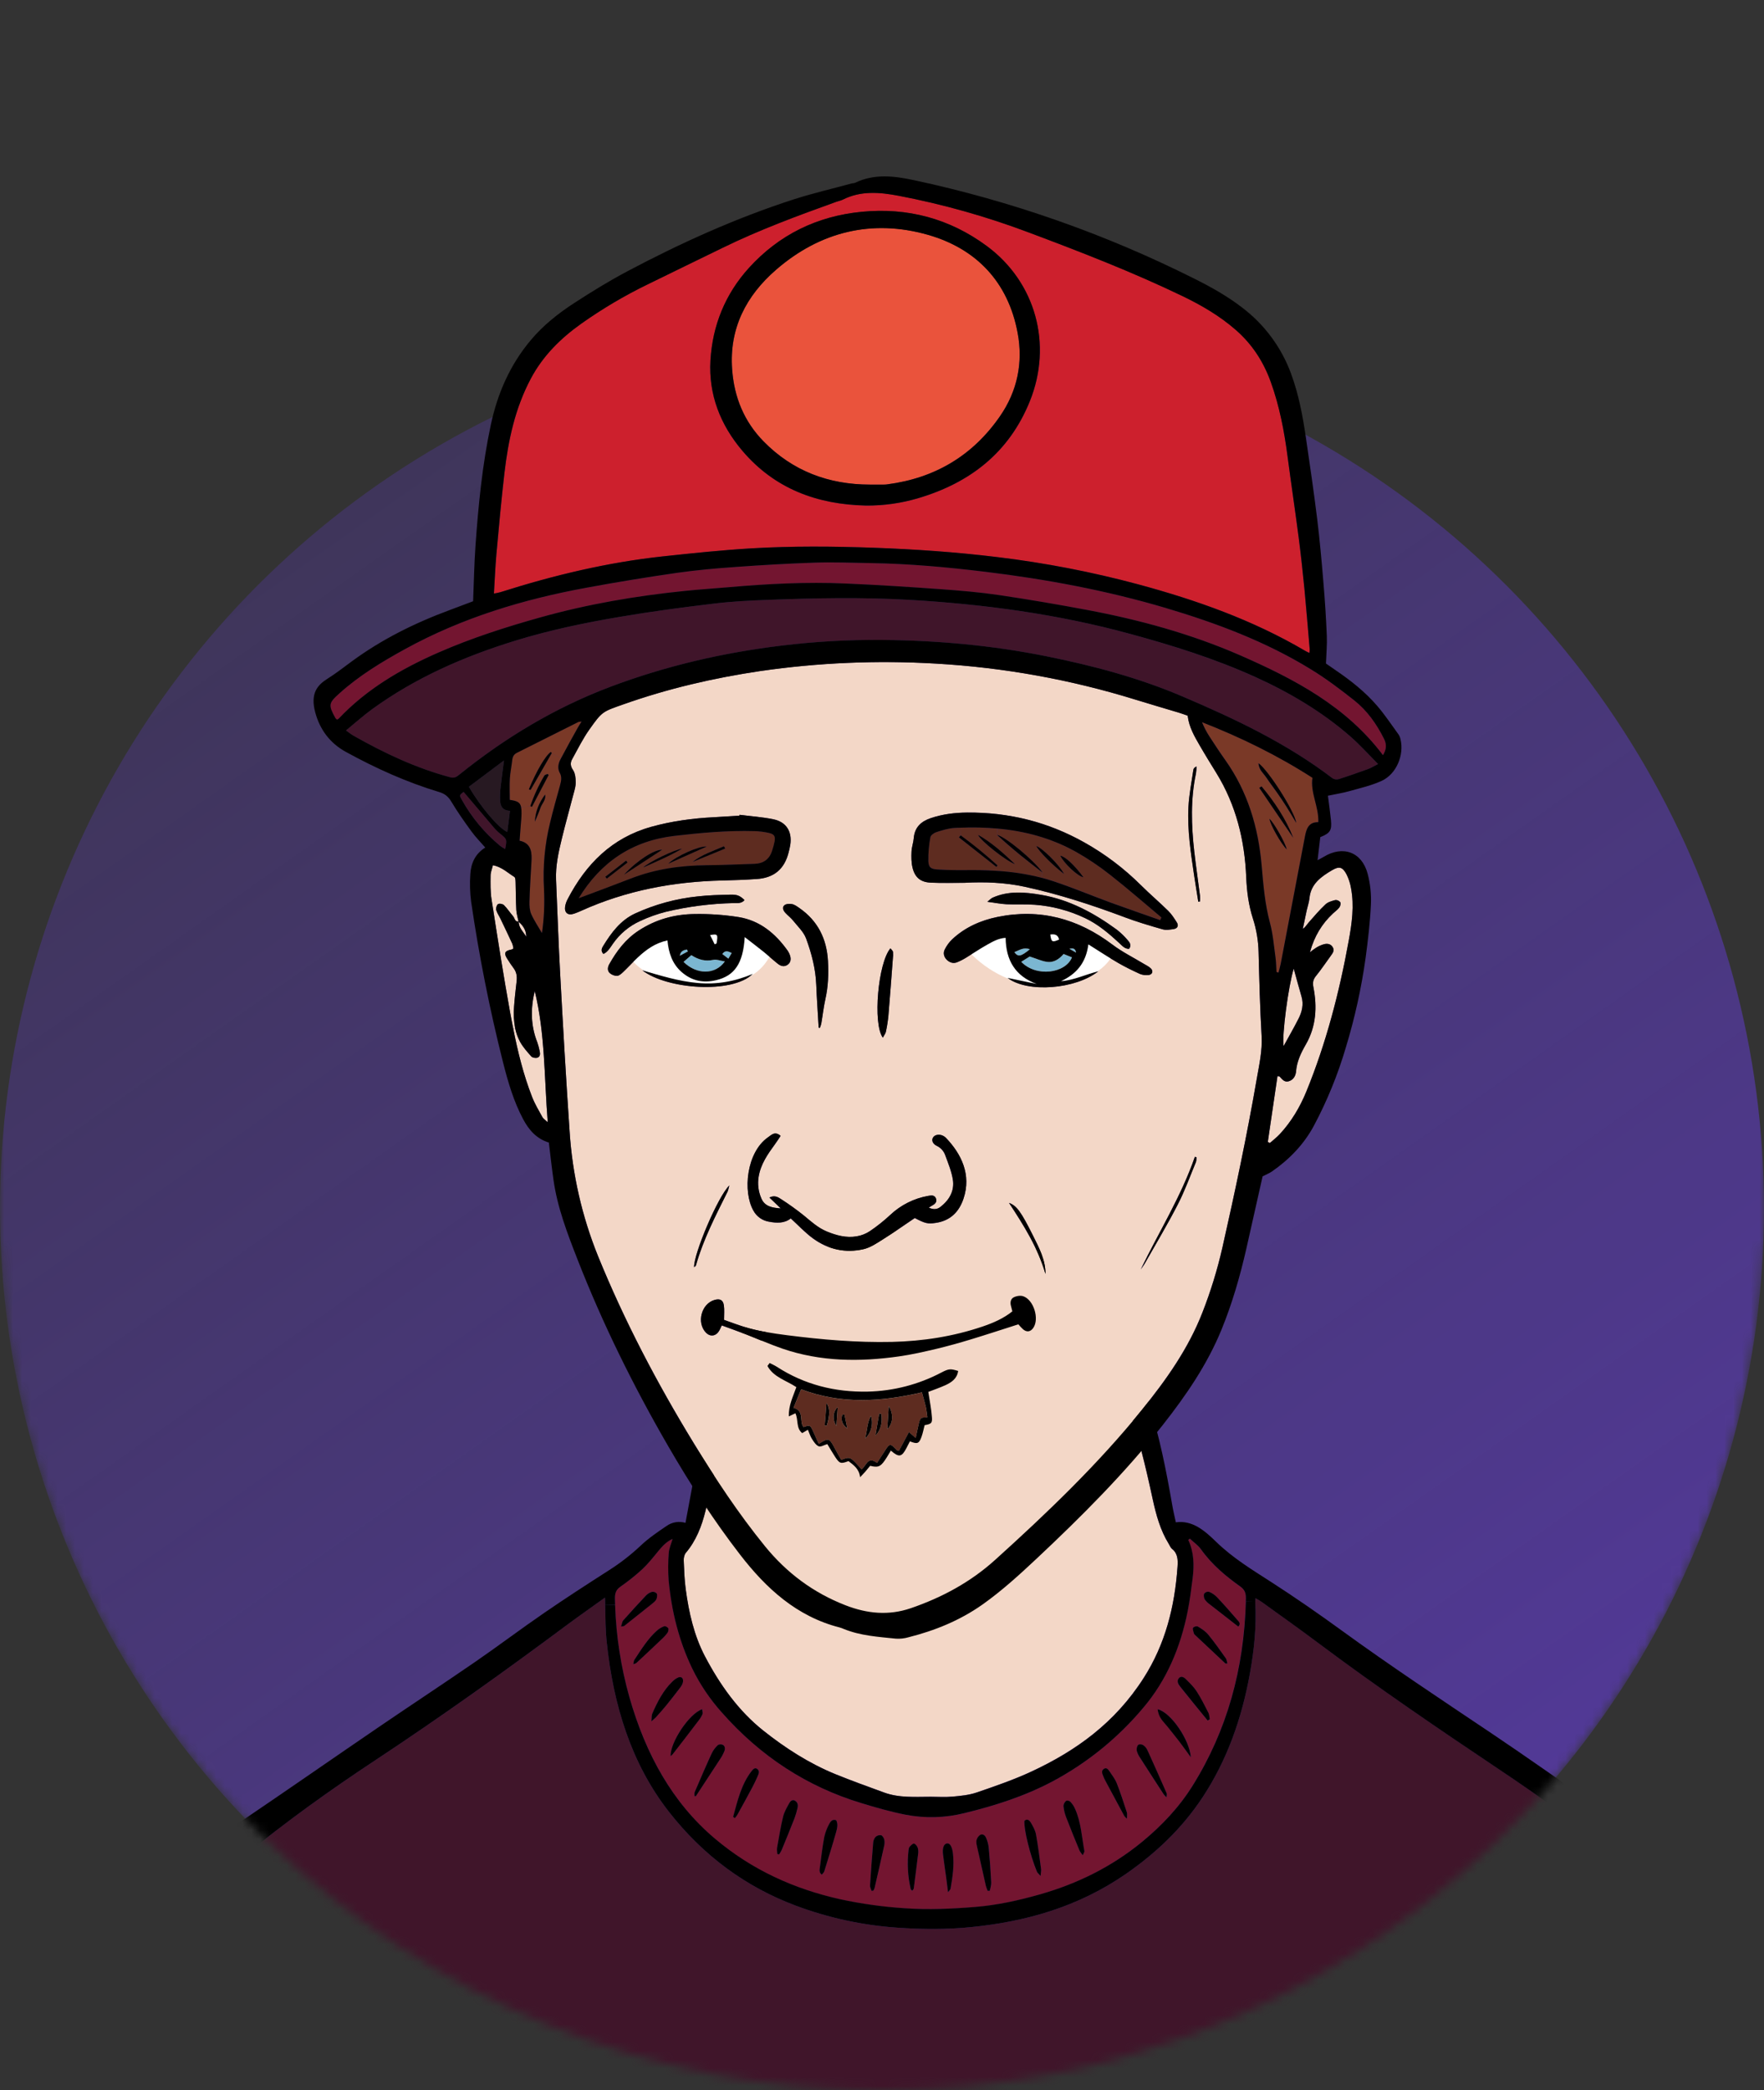 <svg width="200" height="237" viewBox="0 0 200 237" fill="none" xmlns="http://www.w3.org/2000/svg">
<rect x="0" y="0" width="200" height="237" fill="#333333" stroke="none"/>
<g id="Mask Group">
<mask id="mask0_150_1613" style="mask-type:alpha" maskUnits="userSpaceOnUse" x="0" y="0" width="200" height="237">
<path id="Union" fill-rule="evenodd" clip-rule="evenodd" d="M200 0H0V137V141H0.079C2.178 194.374 46.111 237 100 237C153.889 237 197.822 194.374 199.921 141H200V137V0Z" fill="#C4C4C4"/>
</mask>
<g mask="url(#mask0_150_1613)">
<circle id="Ellipse 7" cx="100" cy="137" r="100" fill="url(#paint0_linear_150_1613)"/>
<g id="Group">
<g id="Group_2">
<path id="Vector" d="M194.394 247.394C194.406 247.763 194.394 248.132 194.394 248.54H176.879C177.025 247.802 177.191 247.146 177.272 246.473C177.35 245.76 177.391 245.043 177.395 244.326C177.4 244.047 177.354 243.77 177.261 243.508C176.994 242.746 176.37 242.647 175.966 243.317C175.758 243.689 175.602 244.087 175.5 244.5C175.254 245.424 175.046 246.364 174.808 247.288C174.702 247.701 174.562 248.102 174.432 248.518H36.541C36.302 247.626 36.063 246.739 35.828 245.851C35.671 245.252 35.545 244.644 35.363 244.056C35.272 243.738 35.126 243.438 34.933 243.169C34.589 242.707 34.043 242.781 33.808 243.332C33.656 243.669 33.584 244.036 33.597 244.406C33.683 245.524 33.828 246.633 33.966 247.744C33.998 247.983 34.075 248.218 34.148 248.53H16.602C16.602 248.177 16.59 247.845 16.602 247.513C16.773 242.196 16.895 236.878 17.14 231.57C17.25 229.297 17.553 227.032 17.878 224.784C18.4 221.242 19.943 218.317 22.065 215.784C23.77 213.743 25.717 212.041 27.704 210.413C32.498 206.477 37.479 202.925 42.568 199.566C50.001 194.656 57.281 189.454 64.479 184.089C65.823 183.088 67.192 182.136 68.588 181.137C68.601 181.425 68.609 181.713 68.613 181.992C68.645 183.442 68.645 184.804 68.787 186.15C69.54 193.362 71.589 199.965 75.827 205.398C79.779 210.458 84.622 213.959 90.193 216.046C93.912 217.444 97.816 218.291 101.78 218.558C104.553 218.749 107.323 218.772 110.088 218.493C116.278 217.878 122.23 216.216 127.639 212.472C130.967 210.167 133.971 207.376 136.356 203.762C139.097 199.604 140.781 194.884 141.708 189.764C142.19 187.085 142.469 184.394 142.323 181.656V181.6C142.323 181.498 142.334 181.381 142.346 181.19C142.626 181.36 142.861 181.482 143.083 181.64C145.193 183.163 147.314 184.666 149.403 186.23C156.163 191.295 163.103 196.011 170.068 200.674C174.42 203.587 178.708 206.638 182.796 210.038C184.64 211.573 186.444 213.198 188.157 214.932C191.445 218.253 193.097 222.581 193.554 227.618C193.93 231.762 194.068 235.915 194.19 240.076C194.26 242.515 194.328 244.955 194.394 247.394Z" fill="#40152A"/>
<path id="Vector_2" d="M140.396 184.423C140.716 184.078 140.465 183.868 140.319 183.698C139.545 182.807 138.769 181.92 137.962 181.068C137.711 180.811 137.409 180.61 137.076 180.477C136.975 180.457 136.871 180.465 136.776 180.501C136.68 180.537 136.595 180.599 136.533 180.68C136.448 180.821 136.488 181.172 136.586 181.332C136.751 181.562 136.955 181.763 137.189 181.923C138.241 182.746 139.301 183.568 140.396 184.423ZM135.265 184.553C135.189 184.65 135.299 184.979 135.359 185.185C135.387 185.29 135.496 185.371 135.578 185.449C136.695 186.502 137.809 187.551 138.93 188.596C138.958 188.625 139.027 188.596 139.157 188.596C139.095 188.382 139.08 188.16 138.982 188.017C138.335 187.111 137.699 186.19 136.999 185.343C136.679 184.951 136.241 184.671 135.821 184.415C135.683 184.334 135.375 184.415 135.265 184.553ZM78.892 203.649C79.799 202.266 80.704 200.883 81.609 199.5C81.695 199.378 81.774 199.252 81.847 199.122C81.949 198.938 82.041 198.749 82.123 198.555C82.245 198.26 82.195 197.96 81.957 197.831C81.798 197.744 81.512 197.749 81.386 197.863C81.104 198.118 80.873 198.425 80.705 198.767C80.038 200.213 79.402 201.689 78.77 203.165C78.714 203.288 78.75 203.481 78.746 203.639C78.795 203.644 78.843 203.644 78.892 203.649ZM71.357 192.401C70.4 189.003 69.858 185.501 69.742 181.973C69.734 181.727 69.725 181.498 69.721 181.259C69.709 180.627 69.844 180.238 70.336 179.906C71.216 179.294 72.053 178.622 72.842 177.896C73.467 177.32 74.012 176.628 74.563 175.951C75.045 175.36 75.535 174.796 76.26 174.475C76.098 175.042 75.864 175.544 75.827 176.074C75.743 177.097 75.737 178.126 75.811 179.15C76.139 182.702 76.988 186.074 78.495 189.193C79.368 190.977 80.481 192.632 81.803 194.113C86.285 199.214 91.592 202.585 97.617 204.42C99.289 204.93 100.973 205.416 102.673 205.748C104.884 206.176 107.162 206.116 109.347 205.571C112.767 204.736 116.128 203.675 119.322 201.981C123.271 199.876 126.777 197.027 129.647 193.591C132.228 190.531 133.826 186.833 134.654 182.663C134.9 181.447 135.051 180.202 135.21 178.972C135.399 177.473 135.371 175.989 134.718 174.604C134.775 174.552 134.841 174.504 134.893 174.451C135.322 174.855 135.828 175.189 136.172 175.681C137.423 177.439 139 178.723 140.633 179.897C141.103 180.234 141.265 180.603 141.248 181.243C141.248 181.356 141.248 181.469 141.24 181.584C141.038 189.241 139.098 196.222 135.227 202.437C133.656 204.961 131.685 207.015 129.515 208.81C126.005 211.703 122.114 213.586 117.961 214.778C115.523 215.475 113.061 216.018 110.567 216.22C107.911 216.435 105.251 216.561 102.577 216.37C100.101 216.211 97.639 215.867 95.213 215.342C90.08 214.183 85.29 212.067 81.015 208.453C76.243 204.382 73.204 198.892 71.357 192.401ZM70.66 183.714C70.537 183.852 70.515 184.108 70.415 184.403C70.63 184.366 70.718 184.383 70.775 184.338C71.832 183.504 72.886 182.665 73.937 181.822C74.107 181.681 74.314 181.538 74.411 181.33C74.5 181.147 74.545 180.815 74.46 180.67C74.394 180.592 74.309 180.532 74.213 180.498C74.117 180.464 74.013 180.456 73.913 180.476C73.647 180.554 73.408 180.704 73.221 180.909C72.354 181.828 71.5 182.763 70.66 183.714ZM75.693 185.101C75.774 184.978 75.823 184.691 75.761 184.609C75.661 184.471 75.43 184.337 75.304 184.386C74.996 184.5 74.711 184.672 74.466 184.891C73.442 185.808 72.697 187.027 71.915 188.207C71.859 188.291 71.859 188.424 71.799 188.689C72.005 188.608 72.09 188.603 72.146 188.551C73.122 187.643 74.094 186.729 75.062 185.808C75.296 185.594 75.507 185.357 75.693 185.101ZM136.917 195.075L137.163 194.929C137.11 194.683 137.107 194.395 137.002 194.191C136.577 193.364 136.159 192.525 135.666 191.759C135.333 191.245 134.892 190.823 134.471 190.406C134.225 190.16 133.884 189.956 133.621 190.325C133.39 190.648 133.608 190.998 133.803 191.24C134.833 192.527 135.877 193.795 136.917 195.075ZM133.662 197.384C134.088 197.946 134.497 198.526 135.015 199.229C134.892 197.261 132.736 194.119 131.262 193.784C131.35 194.755 131.933 195.19 132.358 195.736C132.784 196.282 133.237 196.829 133.662 197.384ZM132.258 203.78C132.27 203.505 132.307 203.399 132.273 203.33C131.557 201.702 130.84 200.073 130.104 198.457C129.997 198.218 129.827 198.013 129.612 197.865C129.459 197.768 129.171 197.735 129.046 197.84C128.92 197.946 128.839 198.282 128.876 198.476C128.954 198.766 129.081 199.041 129.252 199.287C130.143 200.684 131.046 202.071 131.949 203.459C132.042 203.575 132.146 203.683 132.258 203.78ZM127.772 206.207C127.772 205.886 127.82 205.669 127.764 205.498C127.403 204.39 127.051 203.283 126.63 202.221C126.431 201.721 126.104 201.292 125.808 200.855C125.646 200.609 125.432 200.352 125.136 200.567C124.839 200.783 124.982 201.11 125.091 201.389C125.155 201.558 125.229 201.722 125.314 201.881C126.03 203.224 126.751 204.564 127.476 205.901C127.564 206.011 127.663 206.112 127.772 206.201V206.207ZM122.751 210.351C122.844 210.132 122.966 209.982 122.945 209.878C122.646 208.279 122.562 206.6 121.897 205.109C121.769 204.813 121.593 204.54 121.374 204.303C121.265 204.18 120.994 204.104 120.883 204.18C120.795 204.248 120.722 204.333 120.669 204.431C120.615 204.529 120.583 204.636 120.574 204.747C120.612 205.174 120.709 205.594 120.863 205.994C121.355 207.275 121.871 208.536 122.39 209.795C122.461 209.969 122.594 210.11 122.751 210.345V210.351ZM117.974 212.702C118.01 212.284 118.059 212.098 118.035 211.92C117.856 210.595 117.694 209.265 117.452 207.953C117.362 207.487 117.103 207.045 116.864 206.64C116.698 206.365 116.432 206.17 116.14 206.458C116.072 207.426 116.788 210.332 117.556 212.203C117.613 212.334 117.747 212.433 117.974 212.696V212.702ZM112.229 214.371C112.286 214.055 112.402 213.739 112.386 213.427C112.314 212.09 112.22 210.754 112.104 209.42C112.057 209.055 111.956 208.698 111.804 208.362C111.681 208.046 111.391 207.9 111.131 208.05C110.923 208.197 110.777 208.416 110.722 208.665C110.67 208.911 110.752 209.216 110.812 209.483C111.128 210.933 111.453 212.379 111.788 213.823C111.843 214.016 111.911 214.205 111.989 214.39C112.071 214.372 112.148 214.369 112.229 214.365V214.371ZM107.771 214.149C108.006 212.828 108.2 211.503 108.042 210.15C107.945 209.327 107.674 208.92 107.322 209.019C106.985 209.108 106.83 209.558 106.921 210.298C107.022 211.134 107.156 211.964 107.266 212.799C107.338 213.313 107.389 213.828 107.483 214.553C107.682 214.275 107.759 214.215 107.771 214.142V214.149ZM104.091 210.235C104.133 209.989 104.119 209.736 104.05 209.496C103.974 209.298 103.775 209.055 103.617 209.039C103.46 209.023 103.27 209.254 103.12 209.408C103.053 209.511 103.015 209.63 103.01 209.752C102.832 211.24 102.915 212.747 103.256 214.205C103.268 214.253 103.333 214.281 103.431 214.375C103.503 214.265 103.584 214.2 103.596 214.129C103.767 212.821 103.937 211.53 104.091 210.228V210.235ZM100.228 209.334C100.294 209.094 100.305 208.841 100.26 208.596C100.208 208.386 100.042 208.104 99.892 208.066C99.778 208.05 99.662 208.061 99.552 208.097C99.443 208.133 99.343 208.193 99.26 208.273C99.105 208.459 99.015 208.691 99.002 208.933C98.864 210.541 98.745 212.152 98.645 213.766C98.633 213.965 98.762 214.176 98.823 214.381L99.034 214.34C99.087 214.239 99.132 214.133 99.168 214.024C99.524 212.461 99.884 210.896 100.228 209.328V209.334ZM94.804 207.696C94.921 207.279 95.039 206.8 94.804 206.375C94.375 206.217 94.153 206.521 93.999 206.837C93.755 207.29 93.574 207.774 93.461 208.275C93.249 209.397 93.104 210.536 92.969 211.675C92.932 211.954 92.835 212.299 93.179 212.55C93.276 212.427 93.41 212.323 93.458 212.181C93.913 210.686 94.374 209.199 94.804 207.696ZM90.427 204.99C90.504 204.666 90.451 204.366 90.181 204.184C89.886 203.977 89.635 204.172 89.498 204.422C89.222 204.914 88.926 205.419 88.793 205.97C88.509 207.134 88.319 208.324 88.109 209.508C88.072 209.727 88.125 209.965 88.137 210.196C88.202 210.216 88.26 210.232 88.331 210.253C88.445 210.094 88.546 209.926 88.631 209.75C89.123 208.551 89.61 207.345 90.093 206.132C90.226 205.76 90.336 205.379 90.422 204.993L90.427 204.99ZM85.905 201.379C86.028 201.1 86.164 200.788 85.861 200.558C85.605 200.367 85.403 200.565 85.237 200.777C84.062 202.262 83.629 204.147 83.123 205.991C83.192 206.039 83.257 206.083 83.322 206.132C83.427 206.011 83.523 205.882 83.61 205.747C84.189 204.702 84.759 203.656 85.322 202.6C85.527 202.21 85.714 201.796 85.9 201.383L85.905 201.379ZM79.646 194.354C79.702 194.213 79.63 193.985 79.614 193.787C78.168 194.254 75.966 197.559 76.042 199.095C76.134 199.02 76.219 198.938 76.297 198.849C77.261 197.606 78.222 196.357 79.18 195.102C79.364 194.875 79.519 194.625 79.641 194.358L79.646 194.354ZM77.411 190.809C77.549 190.355 77.318 190.036 76.929 190.173C76.673 190.281 76.442 190.439 76.248 190.638C75.221 191.622 74.548 192.927 73.953 194.293C73.872 194.484 73.9 194.739 73.856 195.154C74.03 195.017 74.196 194.87 74.354 194.716C74.758 194.266 75.164 193.817 75.549 193.342C76.095 192.67 76.629 191.977 77.164 191.28C77.271 191.14 77.353 190.982 77.406 190.813L77.411 190.809Z" fill="#731530"/>
<path id="Vector_3" d="M132.89 175.619C133.522 176.111 133.562 176.834 133.505 177.604C133.189 182.207 132.096 186.436 129.678 190.217C126.383 195.384 121.926 198.523 116.961 200.84C114.941 201.78 112.836 202.501 110.747 203.218C109.864 203.522 108.917 203.608 107.994 203.693C107.172 203.769 106.342 203.709 105.516 203.709C103.73 203.717 101.937 203.862 100.2 203.217C98.356 202.535 96.491 201.871 94.657 201.125C91.754 199.93 89.062 198.22 86.519 196.194C83.754 193.995 81.636 191.061 79.908 187.763C78.698 185.45 78.09 182.843 77.737 180.163C77.593 179.085 77.556 177.987 77.511 176.897C77.503 176.618 77.588 176.249 77.746 176.058C78.895 174.713 79.552 173.055 79.988 171.261C80.584 168.826 81.114 166.371 81.73 163.948C82.465 161.096 83.413 158.303 84.568 155.593C85.46 153.497 86.569 151.5 87.876 149.634C90.204 146.295 93.244 144.344 96.775 143.439C98.642 142.963 100.534 142.594 102.443 142.332C103.597 142.17 104.778 142.32 105.957 142.267C109.153 142.122 112.273 142.814 115.334 143.782C118.394 144.75 120.988 146.643 123.038 149.519C125.088 152.395 126.577 155.678 127.791 159.133C129.021 162.643 129.89 166.281 130.682 169.952C131.071 171.747 131.553 173.497 132.497 175.02C132.627 175.234 132.724 175.488 132.89 175.619Z" fill="#F3D7C7"/>
<path id="Vector_4" d="M142.323 181.656C142.472 184.395 142.193 187.085 141.708 189.764C140.785 194.885 139.097 199.604 136.356 203.762C133.972 207.376 130.968 210.167 127.639 212.472C122.23 216.216 116.279 217.877 110.089 218.493C107.323 218.772 104.557 218.749 101.78 218.558C97.816 218.291 93.912 217.444 90.193 216.047C84.622 213.956 79.779 210.458 75.827 205.398C71.589 199.965 69.54 193.362 68.788 186.15C68.645 184.804 68.645 183.444 68.613 181.992L69.739 181.973C69.855 185.501 70.397 189.003 71.354 192.401C73.198 198.892 76.24 204.382 81.027 208.437C85.302 212.055 90.092 214.171 95.225 215.326C97.651 215.851 100.112 216.195 102.589 216.354C105.261 216.545 107.921 216.419 110.579 216.204C113.073 216.002 115.535 215.459 117.973 214.762C122.122 213.571 126.013 211.687 129.527 208.794C131.696 207 133.668 204.945 135.239 202.421C139.11 196.206 141.049 189.225 141.252 181.568L142.325 181.596L142.323 181.656Z" fill="black"/>
<path id="Vector_5" d="M70.333 179.902C69.851 180.238 69.71 180.627 69.719 181.255C69.719 181.494 69.731 181.729 69.74 181.969L68.614 181.989C68.614 181.709 68.601 181.421 68.589 181.134C67.193 182.139 65.823 183.091 64.48 184.086C57.282 189.45 50.001 194.652 42.568 199.562C37.479 202.922 32.495 206.479 27.705 210.409C25.717 212.038 23.771 213.739 22.065 215.781C19.948 218.323 18.405 221.247 17.882 224.79C17.554 227.038 17.251 229.303 17.145 231.576C16.899 236.884 16.776 242.203 16.607 247.519C16.594 247.851 16.607 248.183 16.607 248.536H34.142C34.07 248.224 33.992 247.989 33.96 247.75C33.826 246.643 33.681 245.536 33.592 244.412C33.578 244.042 33.651 243.675 33.803 243.338C34.038 242.787 34.584 242.713 34.928 243.176C35.121 243.445 35.266 243.745 35.358 244.063C35.54 244.651 35.665 245.258 35.822 245.857C36.057 246.745 36.297 247.632 36.535 248.524H174.435C174.558 248.102 174.705 247.701 174.811 247.294C175.049 246.37 175.252 245.43 175.503 244.507C175.605 244.093 175.762 243.695 175.969 243.323C176.373 242.65 176.998 242.753 177.264 243.514C177.357 243.776 177.403 244.054 177.398 244.332C177.394 245.05 177.353 245.766 177.275 246.48C177.194 247.153 177.029 247.808 176.882 248.546H194.394C194.394 248.133 194.407 247.764 194.394 247.4C194.33 244.961 194.261 242.522 194.188 240.082C194.065 235.921 193.928 231.768 193.552 227.624C193.095 222.581 191.443 218.264 188.155 214.938C186.443 213.204 184.641 211.579 182.794 210.044C178.706 206.644 174.419 203.593 170.066 200.681C163.102 196.017 156.163 191.301 149.401 186.236C147.311 184.673 145.191 183.169 143.082 181.647C142.863 181.488 142.628 181.366 142.344 181.196C142.332 181.387 142.321 181.504 142.321 181.606L141.248 181.578C141.248 181.463 141.248 181.35 141.255 181.237C141.267 180.597 141.105 180.228 140.641 179.891C139.001 178.717 137.43 177.431 136.18 175.675C135.836 175.183 135.329 174.855 134.9 174.445C134.844 174.497 134.777 174.545 134.726 174.598C135.377 175.983 135.405 177.467 135.217 178.966C135.059 180.196 134.905 181.441 134.662 182.656C133.836 186.826 132.241 190.529 129.654 193.584C126.784 197.02 123.278 199.869 119.329 201.975C116.133 203.668 112.775 204.73 109.354 205.565C107.167 206.113 104.886 206.176 102.672 205.748C100.972 205.416 99.288 204.93 97.615 204.42C91.592 202.585 86.283 199.214 81.802 194.113C80.479 192.632 79.366 190.977 78.494 189.193C76.987 186.074 76.138 182.702 75.809 179.15C75.736 178.126 75.741 177.097 75.825 176.074C75.862 175.547 76.097 175.045 76.259 174.475C75.534 174.795 75.043 175.358 74.562 175.951C74.007 176.628 73.455 177.32 72.841 177.896C72.052 178.621 71.214 179.291 70.333 179.902ZM197.098 248.208C197.132 249.156 196.835 249.982 196.625 250.841C196.579 251.07 196.467 251.281 196.303 251.447C196.139 251.613 195.93 251.728 195.702 251.778C195.285 251.865 194.861 251.911 194.435 251.915C175.613 251.947 156.792 251.976 137.972 252C98.894 252 59.814 251.981 20.733 251.944C19.24 251.944 17.747 251.933 16.255 251.91C15.911 251.903 15.535 251.903 15.239 251.741C14.919 251.571 14.539 251.274 14.425 250.926C14.162 250.124 13.87 249.317 13.899 248.406C14.049 243.528 14.145 238.65 14.328 233.768C14.43 231.212 14.627 228.651 14.875 226.106C15.344 221.208 17.061 216.995 20.081 213.542C20.862 212.647 21.636 211.735 22.438 210.861C24 209.155 25.677 207.632 27.539 206.367C32.684 202.882 37.794 199.325 42.928 195.821C46.568 193.337 50.24 190.923 53.868 188.427C56.512 186.607 59.087 184.659 61.735 182.843C64.149 181.183 66.598 179.602 69.051 178.03C70.332 177.216 71.533 176.283 72.638 175.243C73.544 174.382 74.569 173.695 75.581 173.007C75.887 172.79 76.239 172.646 76.61 172.586C76.981 172.526 77.36 172.551 77.719 172.66C78.055 170.844 78.376 169.106 78.703 167.37C79.748 161.812 81.322 156.483 83.825 151.578C85.149 148.985 86.716 146.614 88.76 144.733C91.068 142.581 93.913 141.091 96.996 140.418C98.825 140.014 100.659 139.54 102.51 139.39C104.575 139.219 106.663 139.288 108.732 139.415C110.972 139.556 113.166 140.127 115.331 140.78C119.296 141.974 122.607 144.382 125.174 148.178C127.386 151.447 128.94 155.13 130.213 159.002C131.456 162.779 132.222 166.709 132.91 170.662C133.02 171.299 133.173 171.93 133.315 172.599C135.198 172.331 136.594 173.555 137.854 174.779C139.789 176.664 141.971 177.977 144.141 179.377C146.826 181.108 149.465 182.934 152.068 184.828C157.664 188.895 163.397 192.691 169.11 196.524C172.899 199.068 176.64 201.718 180.406 204.319C181.349 204.967 182.288 205.619 183.248 206.239C186.826 208.562 189.682 211.879 192.354 215.433C194.58 218.398 195.662 221.972 196.094 225.826C196.366 228.24 196.556 230.675 196.654 233.11C196.84 238.14 196.929 243.176 197.098 248.208ZM133.51 177.602C133.563 176.832 133.522 176.111 132.895 175.617C132.729 175.494 132.632 175.232 132.507 175.029C131.563 173.506 131.081 171.756 130.693 169.961C129.9 166.29 129.037 162.652 127.802 159.142C126.587 155.687 125.11 152.418 123.048 149.528C120.987 146.639 118.401 144.756 115.344 143.791C112.287 142.827 109.17 142.131 105.968 142.276C104.794 142.329 103.607 142.179 102.453 142.341C100.545 142.603 98.652 142.973 96.785 143.448C93.254 144.356 90.214 146.304 87.886 149.643C86.579 151.509 85.471 153.506 84.578 155.602C83.424 158.312 82.475 161.105 81.74 163.957C81.126 166.38 80.594 168.835 79.998 171.27C79.562 173.061 78.906 174.714 77.756 176.067C77.598 176.258 77.51 176.627 77.522 176.906C77.566 177.996 77.603 179.094 77.748 180.172C78.1 182.846 78.708 185.461 79.918 187.772C81.647 191.07 83.765 194.004 86.529 196.203C89.072 198.229 91.764 199.939 94.668 201.135C96.501 201.884 98.355 202.548 100.21 203.226C101.947 203.865 103.74 203.718 105.526 203.718C106.352 203.718 107.182 203.778 108.004 203.702C108.927 203.617 109.874 203.531 110.758 203.227C112.847 202.51 114.952 201.789 116.971 200.849C121.936 198.532 126.393 195.391 129.688 190.226C132.101 186.436 133.194 182.207 133.51 177.605V177.602Z" fill="black"/>
<path id="Vector_6" d="M140.397 184.422C139.303 183.561 138.242 182.75 137.19 181.923C136.956 181.762 136.751 181.562 136.586 181.331C136.489 181.17 136.449 180.821 136.533 180.679C136.596 180.598 136.68 180.537 136.776 180.501C136.872 180.465 136.976 180.456 137.077 180.476C137.41 180.61 137.712 180.811 137.963 181.068C138.769 181.919 139.546 182.806 140.319 183.698C140.466 183.868 140.716 184.078 140.397 184.422Z" fill="black"/>
<path id="Vector_7" d="M135.823 184.419C136.243 184.675 136.684 184.954 137.001 185.346C137.701 186.194 138.337 187.114 138.985 188.02C139.082 188.163 139.098 188.39 139.159 188.6C139.029 188.6 138.96 188.624 138.932 188.6C137.811 187.554 136.697 186.509 135.58 185.452C135.499 185.375 135.389 185.293 135.361 185.189C135.301 184.982 135.191 184.654 135.268 184.557C135.377 184.415 135.685 184.334 135.823 184.419Z" fill="black"/>
<path id="Vector_8" d="M134.474 190.4C134.895 190.821 135.335 191.242 135.669 191.753C136.161 192.519 136.58 193.352 137.005 194.185C137.11 194.391 137.114 194.677 137.166 194.923L136.921 195.069C135.881 193.789 134.831 192.52 133.807 191.228C133.613 190.982 133.394 190.636 133.625 190.312C133.887 189.95 134.231 190.156 134.474 190.4Z" fill="black"/>
<path id="Vector_9" d="M135.013 199.236C134.499 198.53 134.09 197.951 133.661 197.391C133.232 196.831 132.787 196.296 132.353 195.745C131.919 195.194 131.345 194.761 131.256 193.793C132.734 194.127 134.884 197.261 135.013 199.236Z" fill="black"/>
<path id="Vector_10" d="M132.276 203.324C132.31 203.393 132.276 203.498 132.26 203.774C132.148 203.676 132.043 203.569 131.949 203.453C131.046 202.064 130.144 200.678 129.253 199.281C129.081 199.034 128.954 198.76 128.876 198.47C128.84 198.276 128.921 197.943 129.046 197.834C129.171 197.724 129.459 197.761 129.613 197.859C129.828 198.007 129.998 198.212 130.104 198.45C130.843 200.067 131.56 201.695 132.276 203.324Z" fill="black"/>
<path id="Vector_11" d="M125.807 200.849C126.103 201.286 126.43 201.71 126.63 202.214C127.05 203.283 127.403 204.389 127.763 205.491C127.819 205.662 127.771 205.88 127.771 206.201C127.662 206.112 127.563 206.011 127.475 205.901C126.752 204.563 126.031 203.223 125.313 201.881C125.229 201.722 125.154 201.557 125.091 201.389C124.981 201.11 124.824 200.794 125.135 200.567C125.446 200.341 125.645 200.609 125.807 200.849Z" fill="black"/>
<path id="Vector_12" d="M122.948 209.872C122.969 209.981 122.847 210.126 122.754 210.345C122.597 210.11 122.459 209.969 122.385 209.79C121.867 208.531 121.348 207.27 120.859 205.989C120.707 205.589 120.611 205.169 120.575 204.742C120.584 204.631 120.616 204.524 120.669 204.426C120.722 204.328 120.795 204.243 120.883 204.175C120.996 204.098 121.267 204.175 121.375 204.298C121.593 204.535 121.77 204.808 121.897 205.104C122.565 206.593 122.65 208.266 122.948 209.872Z" fill="black"/>
<path id="Vector_13" d="M118.037 211.914C118.062 212.092 118.012 212.283 117.977 212.696C117.749 212.433 117.615 212.334 117.559 212.196C116.791 210.326 116.074 207.42 116.143 206.452C116.434 206.164 116.701 206.359 116.867 206.634C117.105 207.039 117.358 207.48 117.454 207.947C117.695 209.259 117.857 210.589 118.037 211.914Z" fill="black"/>
<path id="Vector_14" d="M112.382 213.42C112.398 213.733 112.281 214.049 112.225 214.365C112.143 214.365 112.066 214.372 111.979 214.381C111.9 214.196 111.833 214.007 111.777 213.814C111.445 212.37 111.12 210.924 110.801 209.474C110.741 209.207 110.66 208.907 110.712 208.656C110.767 208.407 110.913 208.188 111.121 208.041C111.38 207.891 111.668 208.041 111.793 208.353C111.945 208.689 112.046 209.046 112.093 209.411C112.218 210.741 112.314 212.078 112.382 213.42Z" fill="black"/>
<path id="Vector_15" d="M108.043 210.143C108.201 211.496 108.006 212.821 107.772 214.142C107.759 214.215 107.683 214.275 107.484 214.547C107.395 213.821 107.339 213.307 107.266 212.793C107.157 211.958 107.021 211.127 106.922 210.292C106.829 209.554 106.986 209.102 107.323 209.013C107.679 208.919 107.946 209.316 108.043 210.143Z" fill="black"/>
<path id="Vector_16" d="M104.05 209.491C104.119 209.73 104.133 209.983 104.091 210.229C103.937 211.525 103.768 212.822 103.599 214.118C103.587 214.194 103.506 214.26 103.433 214.364C103.336 214.271 103.271 214.241 103.259 214.194C102.918 212.736 102.835 211.229 103.013 209.741C103.018 209.619 103.055 209.5 103.122 209.397C103.272 209.243 103.462 209.016 103.62 209.028C103.779 209.04 103.974 209.293 104.05 209.491Z" fill="black"/>
<path id="Vector_17" d="M100.262 208.594C100.307 208.84 100.296 209.092 100.23 209.332C99.886 210.901 99.526 212.465 99.166 214.029C99.13 214.138 99.085 214.244 99.032 214.345L98.822 214.386C98.76 214.179 98.631 213.969 98.644 213.771C98.744 212.157 98.863 210.547 99 208.938C99.013 208.695 99.103 208.464 99.258 208.277C99.341 208.197 99.441 208.137 99.55 208.101C99.66 208.065 99.776 208.055 99.89 208.07C100.044 208.105 100.214 208.384 100.262 208.594Z" fill="black"/>
<path id="Vector_18" d="M94.805 206.374C95.036 206.8 94.918 207.279 94.805 207.696C94.379 209.199 93.918 210.686 93.453 212.177C93.405 212.323 93.271 212.423 93.174 212.546C92.829 212.3 92.928 211.95 92.963 211.671C93.105 210.532 93.25 209.393 93.455 208.271C93.569 207.77 93.75 207.286 93.993 206.833C94.152 206.521 94.374 206.217 94.805 206.374Z" fill="black"/>
<path id="Vector_19" d="M90.087 206.136C89.609 207.347 89.122 208.553 88.625 209.753C88.54 209.929 88.439 210.097 88.325 210.256C88.26 210.235 88.202 210.219 88.131 210.2C88.119 209.969 88.066 209.73 88.103 209.511C88.313 208.328 88.504 207.137 88.787 205.973C88.92 205.422 89.216 204.917 89.492 204.426C89.629 204.18 89.88 203.981 90.175 204.187C90.447 204.369 90.5 204.669 90.421 204.993C90.333 205.38 90.222 205.762 90.087 206.136Z" fill="black"/>
<path id="Vector_20" d="M85.856 200.561C86.16 200.791 86.026 201.104 85.901 201.383C85.715 201.796 85.532 202.21 85.318 202.603C84.755 203.66 84.185 204.705 83.606 205.751C83.519 205.886 83.423 206.015 83.318 206.136C83.253 206.087 83.188 206.043 83.119 205.995C83.625 204.149 84.058 202.266 85.233 200.78C85.399 200.569 85.601 200.371 85.856 200.561Z" fill="black"/>
<path id="Vector_21" d="M79.61 193.791C79.626 193.993 79.698 194.217 79.642 194.358C79.519 194.628 79.363 194.882 79.176 195.112C78.221 196.368 77.26 197.618 76.293 198.86C76.215 198.949 76.13 199.031 76.038 199.106C75.962 197.562 78.164 194.257 79.61 193.791Z" fill="black"/>
<path id="Vector_22" d="M81.957 197.831C82.195 197.954 82.245 198.26 82.123 198.555C82.042 198.749 81.95 198.938 81.848 199.122C81.775 199.252 81.695 199.378 81.609 199.5C80.708 200.882 79.802 202.265 78.893 203.649C78.844 203.649 78.796 203.649 78.746 203.64C78.746 203.483 78.715 203.296 78.771 203.167C79.403 201.691 80.038 200.214 80.706 198.767C80.874 198.425 81.105 198.118 81.387 197.863C81.512 197.753 81.799 197.744 81.957 197.831Z" fill="black"/>
<path id="Vector_23" d="M77.407 190.813C77.353 190.983 77.27 191.142 77.161 191.283C76.627 191.979 76.092 192.673 75.546 193.345C75.161 193.819 74.756 194.268 74.351 194.718C74.193 194.873 74.027 195.019 73.853 195.156C73.898 194.743 73.87 194.487 73.951 194.295C74.546 192.93 75.218 191.626 76.246 190.641C76.439 190.442 76.671 190.284 76.927 190.176C77.314 190.039 77.545 190.359 77.407 190.813Z" fill="black"/>
<path id="Vector_24" d="M75.694 185.1C75.509 185.356 75.298 185.592 75.064 185.805C74.095 186.729 73.123 187.643 72.148 188.548C72.092 188.6 72.007 188.605 71.8 188.686C71.861 188.421 71.861 188.288 71.917 188.204C72.699 187.024 73.444 185.805 74.468 184.889C74.713 184.669 74.997 184.497 75.306 184.383C75.429 184.334 75.662 184.468 75.763 184.606C75.825 184.69 75.775 184.978 75.694 185.1Z" fill="black"/>
<path id="Vector_25" d="M74.46 180.676C74.544 180.821 74.5 181.153 74.41 181.336C74.313 181.538 74.107 181.681 73.937 181.828C72.885 182.67 71.831 183.509 70.775 184.344C70.718 184.389 70.629 184.372 70.414 184.409C70.516 184.114 70.537 183.858 70.66 183.72C71.499 182.772 72.352 181.839 73.219 180.92C73.406 180.716 73.646 180.566 73.911 180.487C74.011 180.467 74.115 180.474 74.211 180.507C74.308 180.54 74.393 180.598 74.46 180.676Z" fill="black"/>
</g>
<g id="Group_3">
<path id="Vector_26" d="M60.129 91.397L59.075 91.494C58.966 90.964 58.634 90.805 57.797 90.688C57.797 89.894 57.76 89.089 57.804 88.29C57.849 87.585 57.995 86.879 58.076 86.174C58.12 85.789 58.267 85.513 58.627 85.336C60.939 84.181 63.242 83.018 65.553 81.864C65.631 81.823 65.731 81.831 65.943 81.799C65.752 82.102 65.602 82.321 65.477 82.556C64.849 83.687 64.213 84.821 63.61 85.967L62.545 85.4C62.558 85.376 62.489 85.303 62.461 85.255C61.857 85.647 60.833 87.385 59.963 89.489C60.007 89.517 60.054 89.539 60.104 89.553C60.129 89.561 60.169 89.533 60.185 89.509C60.537 88.894 60.893 88.279 61.246 87.663L61.719 87.939C61.072 89.034 60.539 90.193 60.129 91.397Z" fill="#7A3927"/>
<path id="Vector_27" d="M61.8 90.091C61.127 90.999 60.694 92.004 60.646 93.167C60.861 92.64 61.096 92.121 61.278 91.582C61.452 91.084 61.918 90.695 61.8 90.091ZM63.529 86.121C63.283 86.587 63.189 87.122 63.464 87.617C63.739 88.111 63.63 88.544 63.501 89.019C63.108 90.453 62.698 91.882 62.354 93.324C61.765 95.746 61.536 98.242 61.675 100.73C61.764 102.419 61.688 104.113 61.448 105.787C61.035 105.07 60.566 104.385 60.233 103.639C60.043 103.219 60.015 102.696 60.026 102.221C60.063 100.832 60.16 99.442 60.233 98.056C60.241 97.83 60.266 97.602 60.27 97.376C60.294 96.399 60.084 95.56 58.909 95.313C58.954 94.698 58.998 94.122 59.043 93.543C59.075 93.093 59.128 92.644 59.128 92.19C59.134 91.955 59.117 91.72 59.075 91.489L60.128 91.392C60.188 91.416 60.251 91.445 60.31 91.473C60.939 90.27 61.568 89.066 62.197 87.862L62.084 87.749C61.961 87.81 61.775 87.834 61.715 87.935L61.249 87.662C61.687 86.909 62.12 86.154 62.548 85.397L63.613 85.965C63.585 86.02 63.558 86.069 63.529 86.121Z" fill="#7A3927"/>
<path id="Vector_28" d="M145.889 96.307C145.723 95.549 144.484 93.355 143.933 92.831C144.01 93.482 145.204 95.61 145.889 96.307ZM147.95 94.86C147.04 99.657 146.126 104.455 145.209 109.252C145.144 109.596 145.038 109.932 144.953 110.273C144.881 110.245 144.803 110.22 144.727 110.192C144.69 109.649 144.69 109.102 144.618 108.563C144.436 107.251 144.33 105.913 143.99 104.64C143.415 102.494 143.232 100.314 143.043 98.121C142.666 93.794 141.46 89.742 138.909 86.156C138.295 85.285 137.706 84.39 137.123 83.494C136.791 82.983 136.509 82.44 136.281 81.874C140.669 83.596 144.856 85.642 148.804 88.182C148.558 89.895 149.533 91.439 149.472 93.214C148.354 93.197 148.116 93.981 147.95 94.86ZM145.86 91.469C146.205 92.008 146.525 92.564 146.967 93.304C146.756 91.935 143.793 87.332 142.683 86.539C142.711 87.293 143.266 87.694 143.597 88.204C143.966 88.771 144.391 89.303 144.776 89.861C145.156 90.388 145.52 90.923 145.864 91.475L145.86 91.469ZM142.775 89.322C144.06 91.214 145.345 93.105 146.63 94.994C145.769 92.827 144.508 90.923 143.031 89.16C142.95 89.213 142.868 89.269 142.779 89.322H142.775Z" fill="#7A3927"/>
<path id="Vector_29" d="M120.216 97.02C120.661 97.919 122.183 99.341 122.84 99.463C121.815 98.082 120.782 97.117 120.216 97.02ZM113.099 93.945C116.163 94.221 119.13 94.998 121.933 96.55C123.316 97.326 124.634 98.211 125.876 99.196C127.856 100.747 129.751 102.409 131.682 104.025C131.637 104.123 131.593 104.22 131.548 104.317C129.673 103.656 127.788 103.008 125.92 102.328C123.771 101.537 121.653 100.65 119.483 99.924C119.01 99.767 118.536 99.626 118.059 99.504L118.207 98.932C117.196 97.502 114.01 94.881 113.037 94.65L113.099 93.945ZM120.637 99.082C120.062 97.997 118.159 96.137 117.503 95.93C117.793 96.518 119.325 98.085 120.637 99.082Z" fill="#5E2C20"/>
<path id="Vector_30" d="M115.075 97.969C113.772 96.749 112.459 95.542 110.895 94.659C111.152 95.314 114.102 97.64 115.075 97.969ZM113.091 98.118C111.761 96.908 110.365 95.771 108.911 94.714L108.876 93.853C110.281 93.791 111.689 93.824 113.091 93.95L113.029 94.655C114.762 96.267 116.471 97.617 118.199 98.937L118.05 99.509C116.372 99.086 114.657 98.825 112.928 98.731L112.957 98.288C113.006 98.227 113.05 98.171 113.091 98.118Z" fill="#5E2C20"/>
<path id="Vector_31" d="M112.961 98.284L112.933 98.726C111.775 98.649 110.605 98.633 109.435 98.649C108.402 98.661 107.366 98.637 106.333 98.576C105.548 98.531 105.281 98.352 105.253 97.619C105.237 96.719 105.312 95.819 105.479 94.934C105.52 94.698 105.892 94.431 106.167 94.346C106.84 94.131 107.54 93.908 108.236 93.873C108.451 93.86 108.665 93.852 108.88 93.848L108.916 94.709L108.714 94.936C110.127 96.052 111.543 97.167 112.961 98.284Z" fill="#5E2C20"/>
<path id="Vector_32" d="M78.525 97.725L82.221 96.206C82.173 96.121 82.124 96.035 82.08 95.95C80.869 96.485 79.598 96.879 78.525 97.725ZM75.759 97.928C77.214 97.272 78.669 96.622 80.124 95.978C79.254 95.903 76.67 97.056 75.759 97.928ZM70.751 99.158C72.156 98.243 73.561 97.327 75.075 96.329C74.155 96.332 72.249 97.547 70.751 99.163V99.158ZM72.926 98.353C74.513 97.644 75.962 97.024 77.326 96.222C76.469 96.332 73.541 97.749 72.926 98.353ZM65.597 101.85C68.108 97.734 71.662 95.33 76.476 94.772C79.497 94.419 82.512 94.148 85.553 94.233C86.103 94.248 86.649 94.317 87.185 94.44C87.792 94.577 87.934 94.809 87.829 95.415C87.758 95.762 87.666 96.105 87.553 96.441C87.25 97.425 86.561 97.917 85.545 97.944C83.736 98.001 81.93 98.086 80.12 98.102C77.16 98.126 74.278 98.536 71.504 99.621C69.565 100.378 67.605 101.096 65.601 101.85H65.597ZM68.793 99.613C69.579 99.006 70.362 98.398 71.145 97.79C71.088 97.722 71.037 97.653 70.979 97.579C70.194 98.186 69.413 98.799 68.627 99.407C68.686 99.471 68.739 99.544 68.796 99.613H68.793Z" fill="#5E2C20"/>
<path id="Vector_33" d="M99.254 162.777C99.914 162.076 100.048 161.221 99.926 160.317C99.845 160.301 99.764 160.285 99.68 160.264C99.538 161.104 99.395 161.943 99.254 162.777ZM100.764 159.403C100.703 160.415 100.65 161.221 100.598 162.04C101.229 161.404 101.347 160.391 100.764 159.403ZM98.087 163.109C98.427 162.781 98.669 162.364 98.784 161.906C98.899 161.448 98.884 160.966 98.74 160.516C98.315 161.299 98.323 162.173 98.087 163.109ZM93.74 161.633C94.096 160.49 94.124 159.623 93.703 159.077C93.63 160.024 93.57 160.822 93.508 161.626C93.586 161.627 93.662 161.631 93.74 161.631V161.633ZM94.825 161.674C94.876 160.916 94.926 160.22 94.975 159.522C94.391 160.113 94.384 160.998 94.825 161.671V161.674ZM95.489 160.421C95.366 160.953 95.399 161.442 96.064 161.974C95.934 161.322 95.837 160.843 95.739 160.365C95.655 160.383 95.57 160.399 95.489 160.419V160.421ZM91.108 161.803C90.573 161.176 91.265 159.958 89.97 159.628C90.25 158.943 90.525 158.275 90.83 157.521C95.368 159.243 99.895 158.947 104.523 157.873C104.701 158.521 104.855 159.012 104.968 159.51C105.053 159.886 105.085 160.271 105.146 160.69C104.871 160.734 104.567 160.702 104.418 160.835C104.268 160.968 104.207 161.285 104.146 161.527C104.033 161.994 103.944 162.468 103.823 163.039C103.547 162.8 103.348 162.629 103.053 162.379C102.649 163.136 102.28 163.829 101.915 164.51C101.777 164.461 101.701 164.454 101.669 164.417C100.956 163.627 100.855 163.639 100.301 164.54C100.034 164.973 99.747 165.401 99.441 165.868C98.352 165.05 98.211 166.221 97.683 166.606C97.437 166.336 97.213 166.06 96.966 165.808C96.371 165.209 96.266 165.193 95.383 165.529C95.124 165.071 94.848 164.601 94.597 164.123C94.04 163.058 93.909 163.016 92.836 163.718C92.598 163.187 92.367 162.669 92.132 162.158C91.865 161.57 91.784 161.546 91.108 161.8V161.803Z" fill="#5E2C20"/>
<path id="Vector_34" d="M114.129 102.523C115.189 102.57 116.258 102.502 117.325 102.579C119.294 102.727 121.218 103.236 123.002 104.082C124.488 104.778 125.715 105.824 126.904 106.922C127.229 107.223 127.519 107.59 128.022 107.574C128.318 107.177 128.103 106.854 127.872 106.598C127.497 106.153 127.076 105.748 126.617 105.391C124.036 103.511 121.265 102.012 118.07 101.455C116.208 101.135 114.346 100.973 112.548 101.775C112.398 101.84 112.281 101.978 111.949 102.237C112.822 102.36 113.473 102.489 114.129 102.523ZM126.129 107.097C122.226 104.151 117.919 102.973 113.099 103.957C111.176 104.35 109.398 105.136 107.945 106.505C107.6 106.839 107.316 107.232 107.107 107.664C106.908 108.065 107.017 108.503 107.353 108.823C107.689 109.143 108.09 109.264 108.515 109.095C108.873 108.948 109.218 108.772 109.547 108.567C110.352 108.075 111.127 107.551 111.944 107.091C112.579 106.734 113.227 106.369 114.016 106.325C114.05 108.861 115.098 110.659 117.539 111.555C116.438 111.324 115.337 111.095 114.235 110.866C116.523 112.604 121.956 112.143 124.524 110.121C123.114 110.458 121.782 111.129 120.3 111.239C122.014 110.437 123.127 109.197 123.398 107.066C124.627 107.831 125.669 108.525 126.755 109.157C127.56 109.624 128.405 110.037 129.252 110.422C129.554 110.538 129.879 110.581 130.2 110.545C130.649 110.508 130.799 110.107 130.483 109.795C130.256 109.572 129.953 109.434 129.678 109.268C128.485 108.551 127.23 107.931 126.129 107.097ZM109.412 100.086C111.678 99.963 113.93 100.053 116.165 100.535C120.027 101.37 123.764 102.589 127.456 103.97C128.879 104.502 130.335 104.94 131.793 105.352C132.197 105.475 132.679 105.392 133.113 105.32C133.505 105.251 133.652 104.935 133.429 104.582C133.138 104.124 132.841 103.649 132.457 103.273C131.441 102.272 130.352 101.348 129.343 100.344C127.435 98.446 125.278 96.817 122.931 95.502C118.809 93.184 114.372 92.083 109.655 92.122C108.266 92.135 106.881 92.301 105.55 92.747C104.452 93.116 103.706 93.775 103.601 95.02C103.561 95.534 103.367 96.036 103.347 96.552C103.322 97.154 103.319 97.782 103.464 98.371C103.735 99.489 104.375 100.016 105.533 100.069C106.817 100.136 108.113 100.092 109.408 100.092L109.412 100.086ZM87.234 135.777C87.682 136.212 88.1 136.609 88.517 137.007C87.594 136.947 86.719 136.813 86.323 135.886C85.984 135.111 85.877 134.255 86.014 133.421C86.249 131.986 87.047 130.856 87.869 129.73C88.088 129.43 88.286 129.115 88.504 128.794C87.861 128.24 87.481 128.677 87.071 128.965C84.63 130.666 84.189 135.127 85.428 137.287C85.608 137.612 85.86 137.892 86.164 138.106C86.468 138.32 86.817 138.462 87.184 138.52C88.045 138.679 88.921 138.727 89.654 138.151C90.524 138.942 91.297 139.785 92.208 140.441C93.909 141.671 95.856 142.102 97.905 141.632C98.691 141.449 99.424 140.947 100.128 140.502C101.357 139.732 102.541 138.893 103.715 138.103C104.913 138.739 105.213 138.784 106.075 138.658C107.739 138.42 108.743 137.41 109.245 135.887C110.132 133.213 109.027 130.871 107.229 128.998C107.137 128.908 107.03 128.834 106.913 128.78C106.484 128.564 105.974 128.656 105.78 128.981C105.598 129.278 105.723 129.686 106.205 129.922C106.425 130.024 106.622 130.169 106.786 130.347C106.95 130.526 107.077 130.735 107.16 130.963C107.492 131.871 107.873 132.782 108.027 133.722C108.237 135.011 107.646 136.048 106.63 136.841C106.237 137.145 105.824 137.173 105.298 136.927C105.504 136.804 105.633 136.712 105.767 136.64C106.103 136.461 106.259 136.181 106.092 135.836C105.925 135.492 105.622 135.521 105.257 135.59C103.622 135.874 102.108 136.636 100.905 137.779C100.193 138.439 99.432 139.044 98.629 139.589C98.176 139.891 97.664 140.093 97.127 140.181C95.95 140.384 94.824 140.08 93.731 139.63C92.727 139.213 91.945 138.487 91.119 137.807C90.291 137.141 89.43 136.519 88.537 135.943C88.201 135.721 87.808 135.49 87.234 135.777ZM89.436 160.594L90.181 160.241C90.541 161.004 90.229 161.899 90.951 162.489L91.597 162.109C91.772 162.514 91.873 162.862 92.063 163.155C92.266 163.471 92.504 163.847 92.817 163.982C93.055 164.079 93.44 163.835 93.8 163.736C94.091 164.214 94.379 164.72 94.695 165.198C95.196 165.956 95.33 165.989 96.201 165.664C96.787 166.118 97.415 166.547 97.516 167.492C97.771 167.217 97.95 167.038 98.116 166.848C98.306 166.629 98.484 166.406 98.658 166.196C99.533 166.406 99.803 166.313 100.306 165.599C100.552 165.239 100.772 164.854 101.002 164.474C101.933 165.272 102.241 165.212 102.779 164.17C102.909 163.924 103.039 163.667 103.164 163.424C104.024 163.76 104.2 163.691 104.488 162.889C104.638 162.467 104.719 162.028 104.832 161.589C105.569 161.455 105.711 161.382 105.662 160.706C105.598 159.753 105.399 158.813 105.25 157.816C105.808 157.598 106.509 157.363 107.181 157.059C107.88 156.739 108.508 156.313 108.634 155.442C107.773 155.183 107.594 155.171 106.731 155.621C104.149 156.979 101.286 157.716 98.37 157.776C94.669 157.852 91.204 156.99 88.066 154.955C87.811 154.793 87.527 154.672 87.257 154.535C87.176 154.644 87.095 154.754 87.011 154.867C87.691 156.139 89.152 156.511 90.287 157.269C89.922 158.333 89.397 159.329 89.436 160.594ZM79.088 111.448C76.926 111.25 74.885 110.614 72.827 110.017C75.63 112.169 82.998 112.707 85.354 110.418C83.285 111.29 81.254 111.648 79.088 111.448ZM63.524 110.637C63.322 107.016 63.204 103.39 63.047 99.767C62.978 98.158 63.33 96.611 63.706 95.067C64.115 93.37 64.593 91.688 65.031 89.999C65.144 89.561 65.285 89.107 65.276 88.666C65.269 88.204 65.216 87.661 64.966 87.3C64.653 86.843 64.65 86.465 64.884 86.052C65.511 84.923 66.083 83.752 66.828 82.702C68.273 80.659 68.317 80.689 70.649 79.866C75.689 78.079 80.869 76.872 86.16 76.086C92.761 75.128 99.442 74.844 106.1 75.238C113.789 75.673 121.396 77.045 128.753 79.322C130.388 79.825 132.033 80.306 133.67 80.798C134.006 80.899 134.337 81.026 134.653 81.135C134.808 82.448 135.439 83.504 136.051 84.566C136.65 85.604 137.28 86.62 137.909 87.641C140.14 91.264 141.12 95.254 141.293 99.456C141.362 101.055 141.561 102.609 142.051 104.13C142.449 105.363 142.666 106.648 142.695 107.943C142.776 111.116 142.857 114.292 143.039 117.46C143.132 119.142 142.76 120.734 142.48 122.359C141.373 128.768 140.021 135.134 138.585 141.479C138.016 143.972 137.262 146.419 136.33 148.8C134.732 152.9 132.237 156.426 129.496 159.808C124.467 166.023 118.714 171.529 112.798 176.869C110.022 179.373 106.79 181.115 103.26 182.327C100.75 183.188 98.312 182.942 95.871 181.998C92.228 180.585 89.211 178.344 86.742 175.313C83.729 171.614 81.11 167.647 78.629 163.579C74.487 156.802 70.807 149.793 67.806 142.422C65.982 137.91 64.892 133.134 64.58 128.276C64.18 122.408 63.843 116.524 63.524 110.637ZM64.076 102.757C63.966 103.495 64.391 103.831 65.101 103.584C65.374 103.489 65.643 103.381 65.906 103.259C70.995 100.963 76.354 99.949 81.906 99.827C83.202 99.799 84.494 99.748 85.786 99.661C87.765 99.538 88.943 98.531 89.417 96.627C89.489 96.344 89.558 96.06 89.603 95.766C89.822 94.275 89.145 93.183 87.672 92.885C86.412 92.63 85.117 92.54 83.842 92.379C83.834 92.411 83.83 92.448 83.821 92.48C82.854 92.537 81.887 92.603 80.914 92.655C78.522 92.778 76.157 93.097 73.841 93.74C69.395 94.98 66.441 97.945 64.367 101.928C64.226 102.187 64.128 102.467 64.076 102.757ZM72.421 105.504C70.922 106.481 69.918 107.825 69.072 109.333C68.885 109.666 68.845 110.063 69.136 110.326C69.367 110.531 69.666 110.642 69.975 110.637C70.22 110.621 70.477 110.374 70.684 110.18C71.247 109.645 71.768 109.062 72.336 108.535C73.266 107.674 74.27 106.922 75.675 106.622C75.813 108.025 76.214 109.284 77.307 110.229C78.457 111.213 79.724 111.476 81.19 111.132C83.267 110.64 84.255 109.26 84.437 106.246C85.255 106.882 85.943 107.405 86.619 107.947C87.145 108.373 87.643 108.839 88.174 109.26C88.527 109.544 88.922 109.666 89.332 109.357C89.68 109.094 89.733 108.648 89.489 108.118C89.434 108.001 89.371 107.889 89.3 107.781C87.918 105.836 86.158 104.377 83.769 103.981C82.109 103.719 80.429 103.602 78.749 103.632C76.49 103.653 74.358 104.236 72.419 105.504H72.421ZM68.415 108.157C68.933 107.919 69.193 107.419 69.496 106.991C70.276 105.869 71.347 104.979 72.593 104.418C73.53 103.982 74.506 103.634 75.507 103.377C78.022 102.778 80.594 102.448 83.178 102.393C83.604 102.385 84.078 102.457 84.414 102.049C83.922 101.579 83.616 101.413 82.855 101.434C81.597 101.462 80.337 101.494 79.085 101.636C76.641 101.889 74.255 102.541 72.021 103.564C70.353 104.338 69.324 105.737 68.401 107.231C68.236 107.49 68.07 107.806 68.415 108.157ZM136.052 102.206C136.064 101.985 136.064 101.763 136.052 101.542C135.842 99.877 135.599 98.221 135.408 96.55C135.076 93.585 134.975 90.623 135.603 87.673C135.64 87.417 135.66 87.158 135.664 86.899C135.429 87.009 135.328 87.138 135.307 87.281C135.104 88.682 134.816 90.084 134.749 91.494C134.612 94.119 135.02 96.712 135.401 99.301C135.546 100.285 135.712 101.262 135.867 102.238C135.927 102.231 135.983 102.219 136.052 102.206ZM135.651 131.206C135.591 131.194 135.528 131.178 135.469 131.166C133.915 135.659 131.392 139.674 129.336 143.928C129.505 143.673 129.705 143.426 129.85 143.154C131.094 140.962 132.389 138.798 133.537 136.558C134.331 135.015 134.923 133.36 135.59 131.761C135.66 131.593 135.635 131.39 135.651 131.206ZM118.529 144.436C118.537 142.872 117.821 141.498 117.136 140.131C115.752 137.359 115.258 136.695 114.399 136.379C116.096 138.962 117.683 141.486 118.529 144.436ZM117.157 150.546C117.853 149.517 117.198 147.373 116.015 146.969C115.695 146.859 115.237 146.937 114.93 147.092C114.561 147.282 114.508 147.707 114.638 148.125C114.691 148.307 114.732 148.494 114.78 148.68C113.747 149.502 112.589 149.992 111.399 150.402C108.071 151.532 104.639 152.062 101.132 152.143C97.143 152.232 93.193 151.889 89.245 151.386C87.576 151.172 85.926 150.924 84.328 150.425C83.567 150.186 82.817 149.903 82.088 149.648C82.088 149.04 82.141 148.526 82.072 148.023C81.987 147.399 81.639 147.221 81.036 147.383C79.522 147.796 78.946 149.966 80.044 151.103C80.514 151.58 81.142 151.511 81.509 150.928C81.632 150.741 81.703 150.534 81.83 150.276C82.76 150.621 83.674 150.935 84.566 151.285C85.951 151.824 87.307 152.431 88.709 152.913C93.028 154.389 97.465 154.429 101.927 153.793C103.361 153.59 104.778 153.262 106.186 152.932C107.47 152.628 108.746 152.268 110.004 151.886C111.822 151.335 113.628 150.74 115.455 150.157C115.629 150.359 115.816 150.551 116.013 150.731C116.439 151.077 116.853 150.999 117.162 150.546H117.157ZM101.229 108.696C101.262 108.441 101.266 108.183 101.241 107.926C101.222 107.785 101.06 107.667 100.95 107.525C99.554 109.157 98.934 116.062 100.09 117.646C100.248 117.35 100.402 117.171 100.438 116.973C100.566 116.374 100.661 115.768 100.721 115.158C100.91 113.008 101.063 110.856 101.229 108.696ZM93.576 113.292C93.901 111.857 93.952 110.411 93.872 108.956C93.735 106.46 92.726 104.405 90.641 102.96C90.378 102.777 90.099 102.567 89.799 102.507C89.52 102.45 89.123 102.473 88.929 102.639C88.641 102.885 88.806 103.243 89.042 103.5C89.326 103.808 89.67 104.063 89.928 104.387C90.45 105.039 91.11 105.652 91.391 106.401C92.014 108.091 92.475 109.845 92.544 111.672C92.609 113.284 92.726 114.893 92.819 116.501C92.863 116.522 92.904 116.538 92.942 116.559C93.015 116.397 93.072 116.229 93.113 116.056C93.274 115.134 93.375 114.203 93.576 113.292ZM82.484 135.122C82.569 134.951 82.593 134.753 82.691 134.408C81.407 135.638 78.646 142.158 78.694 143.671C78.775 143.597 78.885 143.548 78.905 143.471C79.731 140.53 81.132 137.836 82.484 135.122Z" fill="#F3D7C7"/>
<g id="Group_4">
<path id="Vector_35" d="M71.564 108.747C71.564 108.747 73.189 111.185 77.569 111.468C81.948 111.751 85.585 111.822 87.422 108.147C87.422 108.147 84.595 104.259 80.923 104.825C77.252 105.391 74.002 104.859 71.564 108.747Z" fill="white"/>
<path id="Vector_36" d="M109.672 107.685C109.672 107.685 113.275 112.174 119.209 111.713C125.142 111.253 126.166 108.179 126.166 108.179C126.166 108.179 122.246 104.999 119.703 104.787C117.16 104.575 111.368 105.104 109.672 107.685Z" fill="white"/>
</g>
<path id="Vector_37" d="M122 108.004C121.748 107.859 121.497 107.716 121.247 107.575C121.615 107.486 121.923 107.502 122 108.004Z" fill="#7BB6D1"/>
<path id="Vector_38" d="M120.588 108.162C120.956 108.307 121.248 108.425 121.539 108.542C120.801 110.354 117.495 110.828 115.786 109.049C116.166 108.81 116.524 108.588 116.75 108.445C117.518 108.691 118.138 108.996 118.782 109.06C119.474 109.134 120.081 108.761 120.588 108.162Z" fill="#7BB6D1"/>
<path id="Vector_39" d="M115.003 107.947C115.542 107.765 115.987 107.36 116.765 107.624C115.732 108.466 115.425 108.523 115.003 107.947Z" fill="#7BB6D1"/>
<path id="Vector_40" d="M82.963 108.049C82.817 108.295 82.717 108.453 82.582 108.688C82.336 108.494 82.116 108.332 81.899 108.162C82.218 107.712 82.529 107.842 82.963 108.049Z" fill="#7BB6D1"/>
<path id="Vector_41" d="M82.185 109.004C81.108 110.54 78.989 110.54 77.5 109.057L78.384 108.291C79.209 108.83 79.975 109.012 80.866 108.83C81.254 108.749 81.699 108.932 82.185 109.004Z" fill="#7BB6D1"/>
<path id="Vector_42" d="M77.881 107.647L77.99 107.866C77.686 108.032 77.375 108.198 77.075 108.358C77.168 107.818 77.52 107.724 77.881 107.647Z" fill="#7BB6D1"/>
<path id="Vector_43" d="M58.816 104.514C59.308 104.964 59.676 105.483 59.653 106.208C59.358 105.654 58.807 105.225 58.816 104.514Z" fill="#F3D7C7"/>
<path id="Vector_44" d="M57.818 91.922C57.709 92.793 57.612 93.556 57.515 94.325C56.531 93.895 54.479 91.477 53.162 89.2C54.413 88.26 55.677 87.308 57.139 86.214C56.98 87.444 56.842 88.418 56.738 89.395C56.688 89.844 56.674 90.296 56.697 90.748C56.729 91.38 56.964 91.887 57.818 91.922Z" fill="#271922"/>
<path id="Vector_45" d="M56.128 93.981C56.325 94.196 56.539 94.394 56.768 94.573C57.485 95.165 57.485 95.161 57.275 96.259C57.079 96.151 56.889 96.03 56.708 95.898C54.958 94.45 53.492 92.689 52.384 90.704C52.075 90.161 52.084 90.157 52.569 89.777C53.793 91.23 54.954 92.609 56.128 93.981Z" fill="#40152A"/>
<path id="Vector_46" d="M57.135 102.62C56.993 102.482 56.608 102.413 56.463 102.51C56.318 102.608 56.217 102.968 56.264 103.171L55.925 103.224C55.856 102.806 55.791 102.385 55.725 101.963C55.588 101.076 55.612 100.156 55.621 99.257C55.621 98.888 55.783 98.527 55.884 98.098C56.912 98.308 57.568 98.969 58.322 99.439C58.444 99.52 58.444 99.852 58.454 100.071C58.487 101.104 58.479 102.141 58.535 103.175C58.56 103.616 58.701 104.036 58.787 104.479C58.353 104.54 58.366 104.098 58.173 103.888C57.819 103.475 57.52 103.005 57.135 102.62Z" fill="#F3D7C7"/>
<path id="Vector_47" d="M57.799 114.601C57.118 110.817 56.516 107.02 55.925 103.22L56.264 103.167C56.366 103.537 56.601 103.856 56.767 104.208C57.212 105.137 57.658 106.068 58.09 107.008C58.151 107.18 58.192 107.358 58.213 107.539C58.154 107.586 58.088 107.624 58.018 107.652C57.221 107.802 57.1 108.066 57.526 108.73C57.752 109.083 57.98 109.44 58.234 109.772C58.571 110.217 58.64 110.703 58.578 111.238C58.474 112.202 58.352 113.167 58.287 114.135C58.218 114.951 58.259 115.773 58.41 116.578L58.188 116.623C58.052 115.954 57.921 115.281 57.799 114.601Z" fill="#F3D7C7"/>
<path id="Vector_48" d="M58.957 118.105C59.288 118.72 59.77 119.255 60.236 119.778C60.365 119.924 60.718 119.988 60.92 119.924C61.248 119.822 61.26 119.486 61.188 119.186C61.121 118.838 61.029 118.496 60.912 118.162C60.159 116.261 60.155 114.324 60.628 112.359C61.811 117.185 61.693 122.136 62.103 127.243C61.8 126.963 61.601 126.85 61.508 126.68C61.09 125.918 60.633 125.164 60.322 124.357C59.346 121.851 58.706 119.249 58.188 116.624L58.411 116.579C58.516 117.112 58.7 117.626 58.957 118.105Z" fill="#F3D7C7"/>
<path id="Vector_49" d="M147.559 112.979C147.823 113.875 147.62 114.714 147.22 115.503C146.701 116.533 146.122 117.529 145.531 118.603C145.324 117.388 146.065 111.824 146.676 109.823C146.989 110.937 147.26 111.962 147.559 112.979Z" fill="#F3D7C7"/>
<path id="Vector_50" d="M153.176 100.687C153.56 102.696 153.273 104.706 152.913 106.675C151.852 112.513 150.366 118.238 148.119 123.745C147.39 125.527 146.419 127.164 145.106 128.582C144.762 128.951 144.358 129.263 143.976 129.598C143.9 129.554 143.823 129.514 143.742 129.475C144.11 126.992 144.476 124.506 144.839 122.016C144.962 122.036 145.046 122.025 145.085 122.061C145.368 122.369 145.631 122.749 146.129 122.592C146.651 122.426 146.903 121.977 146.944 121.485C147.036 120.351 147.505 119.374 148.061 118.41C149.231 116.367 149.352 114.171 148.91 111.915C148.818 111.433 148.87 111.068 149.194 110.67C149.802 109.917 150.34 109.107 150.915 108.324C151.134 108.029 151.333 107.733 151.081 107.356C150.843 107.003 150.479 106.968 150.13 107.053C149.822 107.139 149.528 107.267 149.256 107.434C148.999 107.597 148.752 107.777 148.518 107.973C149.02 106.137 149.883 104.735 151.138 103.564C151.373 103.345 151.648 103.155 151.842 102.9C151.955 102.75 152.033 102.45 151.965 102.305C151.901 102.218 151.817 102.15 151.72 102.104C151.623 102.059 151.516 102.039 151.409 102.045C151.012 102.146 150.567 102.271 150.285 102.537C149.604 103.173 148.996 103.89 148.377 104.595C148.175 104.826 148.025 105.109 147.713 105.316C147.863 104.604 148.013 103.886 148.167 103.173C148.264 102.731 148.421 102.297 148.467 101.848C148.617 100.215 149.786 99.397 151.021 98.667C151.859 98.175 152.228 98.298 152.677 99.137C152.918 99.626 153.086 100.149 153.176 100.687Z" fill="#F3D7C7"/>
<path id="Vector_51" d="M115.38 37.745C116.008 41.104 115.356 44.333 113.376 47.194C110.275 51.679 105.975 54.219 100.581 54.92C100.453 54.938 100.323 54.946 100.193 54.945C99.675 54.945 99.157 54.945 98.643 54.945C93.966 54.945 89.885 53.417 86.586 50.058C84.373 47.802 83.237 45.043 83.01 41.874C82.671 37.215 84.608 33.519 87.991 30.586C92.983 26.251 98.873 24.82 105.199 26.62C110.695 28.187 114.307 31.979 115.38 37.745Z" fill="#EA533C"/>
<path id="Vector_52" d="M148.492 73.626C148.489 73.762 148.477 73.897 148.455 74.032C148.209 73.909 148.066 73.845 147.932 73.768C142.032 70.296 135.649 68.039 129.078 66.265C123.835 64.855 118.499 63.821 113.109 63.17C108.486 62.607 103.842 62.282 99.183 62.112C94.49 61.943 89.798 61.902 85.11 62.181C81.791 62.38 78.472 62.729 75.162 63.085C68.878 63.762 62.76 65.232 56.74 67.144C56.497 67.21 56.251 67.261 56.002 67.298C56.096 65.791 56.149 64.346 56.278 62.895C56.562 59.798 56.837 56.704 57.197 53.616C57.63 49.905 58.399 46.288 60.182 42.928C61.562 40.335 63.562 38.362 65.906 36.697C68.285 35.012 70.798 33.524 73.419 32.248C76.232 30.861 79.063 29.505 81.877 28.123C86.063 26.069 90.427 24.46 94.808 22.884C95.054 22.794 95.318 22.754 95.545 22.638C97.602 21.598 99.748 21.787 101.898 22.197C106.913 23.156 111.837 24.544 116.615 26.346C122.515 28.56 128.397 30.835 134.081 33.574C136.239 34.615 138.304 35.822 140.126 37.415C141.969 39.031 143.255 41.008 144.085 43.313C145.068 46.04 145.603 48.861 145.98 51.724C146.385 54.808 146.841 57.875 147.248 60.962C147.493 62.891 147.705 64.823 147.895 66.756C148.115 69.044 148.297 71.337 148.492 73.626ZM116.761 45.496C119.357 39.074 117.442 31.992 111.867 27.883C107.669 24.785 102.907 23.508 97.705 24.015C92.64 24.507 88.331 26.608 84.903 30.388C82.222 33.35 80.785 36.907 80.55 40.86C80.323 44.746 81.675 48.182 84.186 51.132C87.854 55.437 92.668 57.197 98.191 57.322C100.2 57.337 102.2 57.053 104.126 56.48C109.992 54.738 114.413 51.31 116.761 45.496Z" fill="#CD202D"/>
<path id="Vector_53" d="M156.912 83.755C157.237 84.395 157.196 84.974 156.799 85.618C152.613 80.06 146.758 76.997 140.64 74.319C135.045 71.871 129.199 70.271 123.215 69.153C119.915 68.538 116.603 67.966 113.28 67.475C111.109 67.155 108.915 66.968 106.721 66.811C103.109 66.551 99.493 66.319 95.874 66.162C91.437 65.972 87.012 66.195 82.591 66.583C80.947 66.73 79.299 66.829 77.659 67.001C72.12 67.565 66.65 68.496 61.282 69.999C57.326 71.106 53.428 72.357 49.662 74.01C45.475 75.849 41.588 78.119 38.411 81.473C38.351 81.522 38.286 81.563 38.217 81.596C38.115 81.503 38.051 81.473 38.023 81.414C37.212 79.927 37.241 79.733 38.476 78.622C40.727 76.592 43.293 75.041 45.941 73.586C52.391 70.041 59.327 67.95 66.516 66.634C69.918 66.014 73.33 65.453 76.752 64.952C78.964 64.636 81.186 64.442 83.408 64.284C86.412 64.073 89.416 63.894 92.424 63.792C94.522 63.723 96.632 63.813 98.732 63.845C103.073 63.91 107.385 64.303 111.693 64.829C118.632 65.672 125.482 66.949 132.191 68.941C137.936 70.651 143.531 72.754 148.662 75.911C150.367 76.96 151.981 78.172 153.549 79.415C155.01 80.567 156.074 82.082 156.912 83.755Z" fill="#731530"/>
<path id="Vector_54" d="M153.119 83.512C154.18 84.445 155.127 85.506 156.24 86.624C155.748 86.87 155.426 87.082 155.078 87.207C153.985 87.605 152.888 87.99 151.783 88.338C151.665 88.371 151.542 88.38 151.421 88.364C151.3 88.348 151.183 88.307 151.078 88.244C145.891 84.282 140.066 81.527 134.098 78.979C129.102 76.844 123.911 75.47 118.611 74.405C112.505 73.175 106.326 72.614 100.108 72.56C96.257 72.52 92.408 72.736 88.585 73.204C81.948 74.01 75.48 75.504 69.221 77.862C62.961 80.22 57.297 83.624 52.094 87.814C51.782 88.06 51.528 88.259 51.065 88.133C47.163 87.088 43.548 85.387 40.053 83.401C39.807 83.26 39.58 83.073 39.22 82.822C40.256 81.976 41.186 81.128 42.203 80.395C47.126 76.828 52.617 74.427 58.402 72.646C62.268 71.455 66.22 70.624 70.203 69.952C73.767 69.344 77.356 68.866 80.948 68.436C83 68.19 85.073 68.092 87.142 68.011C92.446 67.804 97.757 67.703 103.061 68.011C111.532 68.503 119.909 69.627 128.111 71.867C132.942 73.184 137.723 74.679 142.298 76.749C146.203 78.513 149.88 80.677 153.119 83.512Z" fill="#40152A"/>
<path id="Vector_55" d="M146.631 94.994C145.345 93.102 144.06 91.212 142.777 89.322C142.863 89.269 142.948 89.213 143.032 89.16C144.51 90.923 145.774 92.828 146.631 94.994Z" fill="black"/>
<path id="Vector_56" d="M143.931 92.828C144.482 93.351 145.721 95.546 145.887 96.304C145.202 95.61 144.009 93.482 143.931 92.828Z" fill="black"/>
<path id="Vector_57" d="M146.971 93.304C146.526 92.566 146.206 92.008 145.865 91.469C145.525 90.93 145.157 90.388 144.785 89.856C144.4 89.298 143.978 88.766 143.606 88.199C143.274 87.689 142.72 87.288 142.691 86.534C143.798 87.332 146.761 91.935 146.971 93.304Z" fill="black"/>
<path id="Vector_58" d="M135.471 131.163C135.532 131.175 135.594 131.191 135.653 131.204C135.637 131.389 135.661 131.592 135.592 131.755C134.925 133.362 134.334 135.012 133.54 136.552C132.39 138.792 131.095 140.956 129.852 143.148C129.703 143.419 129.508 143.667 129.338 143.921C131.394 139.671 133.916 135.657 135.471 131.163Z" fill="black"/>
<path id="Vector_59" d="M136.049 101.542C136.061 101.763 136.061 101.985 136.049 102.206C135.985 102.219 135.926 102.231 135.86 102.238C135.705 101.262 135.539 100.286 135.394 99.301C135.013 96.718 134.605 94.119 134.743 91.494C134.815 90.084 135.098 88.682 135.301 87.281C135.321 87.138 135.423 87.009 135.657 86.899C135.653 87.158 135.633 87.417 135.597 87.673C134.969 90.625 135.069 93.585 135.401 96.55C135.596 98.22 135.839 99.877 136.049 101.542Z" fill="black"/>
<path id="Vector_60" d="M131.682 104.022C129.751 102.406 127.856 100.744 125.876 99.193C124.634 98.208 123.315 97.323 121.933 96.547C119.13 94.995 116.163 94.217 113.099 93.942C111.697 93.816 110.289 93.783 108.884 93.845C108.669 93.845 108.455 93.857 108.24 93.869C107.544 93.905 106.843 94.128 106.171 94.343C105.896 94.428 105.523 94.695 105.483 94.931C105.314 95.819 105.238 96.722 105.254 97.626C105.282 98.364 105.549 98.537 106.334 98.583C107.367 98.643 108.403 98.668 109.436 98.655C110.606 98.639 111.771 98.655 112.934 98.733C114.662 98.827 116.378 99.087 118.056 99.51C118.533 99.633 119.007 99.774 119.481 99.931C121.65 100.657 123.768 101.544 125.918 102.335C127.785 103.015 129.671 103.663 131.545 104.324C131.592 104.22 131.636 104.123 131.682 104.022ZM127.454 103.973C123.767 102.592 120.025 101.373 116.163 100.537C113.928 100.055 111.677 99.97 109.41 100.088C108.114 100.088 106.819 100.133 105.531 100.076C104.373 100.023 103.733 99.497 103.462 98.379C103.317 97.794 103.32 97.162 103.345 96.559C103.365 96.044 103.559 95.542 103.6 95.028C103.702 93.783 104.45 93.119 105.548 92.755C106.879 92.308 108.264 92.14 109.653 92.13C114.37 92.091 118.807 93.192 122.929 95.51C125.278 96.826 127.437 98.456 129.346 100.355C130.355 101.359 131.444 102.283 132.46 103.284C132.844 103.661 133.141 104.135 133.432 104.593C133.654 104.941 133.508 105.257 133.116 105.331C132.682 105.404 132.2 105.481 131.796 105.363C130.33 104.946 128.875 104.514 127.453 103.977L127.454 103.973Z" fill="black"/>
<path id="Vector_61" d="M122.84 99.463C122.187 99.34 120.66 97.919 120.215 97.02C120.782 97.117 121.814 98.081 122.84 99.463Z" fill="black"/>
<path id="Vector_62" d="M117.502 95.93C118.159 96.137 120.061 97.997 120.637 99.082C119.324 98.085 117.792 96.518 117.502 95.93Z" fill="black"/>
<path id="Vector_63" d="M126.897 106.922C125.708 105.824 124.481 104.778 122.995 104.082C121.211 103.236 119.287 102.727 117.318 102.579C116.258 102.502 115.188 102.57 114.123 102.522C113.466 102.489 112.815 102.36 111.936 102.243C112.268 101.984 112.384 101.846 112.534 101.781C114.333 100.979 116.195 101.141 118.057 101.461C121.253 102.012 124.021 103.511 126.604 105.397C127.063 105.755 127.483 106.159 127.859 106.604C128.09 106.86 128.305 107.183 128.009 107.58C127.513 107.589 127.222 107.22 126.897 106.922Z" fill="black"/>
<path id="Vector_64" d="M117.142 140.133C117.826 141.498 118.543 142.872 118.534 144.438C117.684 141.486 116.097 138.964 114.404 136.384C115.264 136.697 115.758 137.357 117.142 140.133Z" fill="black"/>
<path id="Vector_65" d="M118.207 98.932C116.486 97.612 114.766 96.263 113.037 94.65C114.01 94.881 117.196 97.502 118.207 98.932Z" fill="black"/>
<path id="Vector_66" d="M111.865 27.881C117.441 31.989 119.356 39.074 116.76 45.494C114.412 51.307 109.99 54.735 104.125 56.477C102.199 57.051 100.198 57.335 98.189 57.32C92.666 57.197 87.853 55.434 84.185 51.129C81.674 48.177 80.322 44.744 80.549 40.858C80.784 36.899 82.221 33.347 84.901 30.385C88.33 26.605 92.638 24.502 97.704 24.012C102.905 23.508 107.667 24.785 111.865 27.881ZM113.376 47.193C115.356 44.331 116.007 41.103 115.379 37.743C114.306 31.978 110.695 28.186 105.197 26.619C98.872 24.819 92.982 26.25 87.988 30.584C84.606 33.518 82.668 37.213 83.007 41.873C83.235 45.041 84.368 47.8 86.583 50.056C89.888 53.417 93.966 54.942 98.643 54.942C99.156 54.942 99.675 54.942 100.193 54.942C100.322 54.944 100.452 54.935 100.581 54.917C105.975 54.219 110.274 51.679 113.376 47.193Z" fill="black"/>
<path id="Vector_67" d="M121.248 107.574C121.499 107.716 121.75 107.859 122.001 108.004C121.924 107.502 121.617 107.486 121.248 107.574ZM117.539 111.561C115.098 110.666 114.05 108.867 114.017 106.331C113.227 106.375 112.58 106.74 111.944 107.097C111.127 107.555 110.346 108.081 109.547 108.573C109.218 108.778 108.873 108.954 108.515 109.101C108.086 109.271 107.676 109.142 107.353 108.829C107.03 108.517 106.907 108.071 107.107 107.67C107.316 107.238 107.6 106.845 107.946 106.512C109.399 105.143 111.176 104.357 113.1 103.963C117.922 102.979 122.229 104.157 126.129 107.103C127.235 107.934 128.49 108.554 129.676 109.274C129.952 109.44 130.255 109.578 130.482 109.801C130.798 110.113 130.648 110.514 130.199 110.551C129.878 110.587 129.553 110.545 129.251 110.428C128.404 110.043 127.559 109.63 126.753 109.164C125.668 108.533 124.62 107.839 123.397 107.073C123.125 109.203 122.012 110.443 120.299 111.245C121.781 111.135 123.113 110.464 124.522 110.127C121.955 112.149 116.522 112.61 114.234 110.872C115.336 111.104 116.438 111.333 117.539 111.561ZM115.005 107.947C115.426 108.523 115.734 108.466 116.766 107.624C115.993 107.36 115.543 107.765 115.005 107.947ZM116.75 108.445C116.527 108.588 116.166 108.814 115.787 109.049C117.495 110.828 120.807 110.354 121.539 108.543C121.248 108.42 120.957 108.308 120.588 108.162C120.081 108.761 119.474 109.134 118.782 109.062C118.138 108.996 117.519 108.689 116.75 108.45V108.445ZM119.078 105.958C119.201 106.819 119.292 106.87 120.078 106.525C119.952 105.954 119.568 105.886 119.078 105.958Z" fill="black"/>
<path id="Vector_68" d="M110.895 94.658C112.461 95.541 113.774 96.749 115.074 97.968C114.104 97.64 111.154 95.314 110.895 94.658Z" fill="black"/>
<path id="Vector_69" d="M113.092 98.118C113.051 98.174 113.007 98.231 112.969 98.287C111.552 97.174 110.137 96.058 108.722 94.941L108.924 94.714C110.374 95.772 111.765 96.908 113.092 98.118Z" fill="black"/>
<path id="Vector_70" d="M100.6 162.041C100.652 161.221 100.705 160.416 100.766 159.403C101.349 160.391 101.231 161.405 100.6 162.041Z" fill="black"/>
<path id="Vector_71" d="M101.229 108.696C101.063 110.851 100.91 113.001 100.728 115.158C100.667 115.768 100.573 116.374 100.444 116.973C100.408 117.171 100.254 117.35 100.096 117.646C98.934 116.062 99.554 109.159 100.956 107.525C101.066 107.667 101.228 107.785 101.248 107.926C101.27 108.183 101.264 108.441 101.229 108.696Z" fill="black"/>
<path id="Vector_72" d="M99.926 160.318C100.049 161.221 99.914 162.076 99.254 162.778C99.395 161.944 99.538 161.105 99.679 160.266C99.764 160.286 99.845 160.302 99.926 160.318Z" fill="black"/>
<path id="Vector_73" d="M98.088 163.11C98.324 162.173 98.315 161.299 98.741 160.517C98.885 160.967 98.9 161.448 98.785 161.906C98.669 162.365 98.428 162.782 98.088 163.11Z" fill="black"/>
<path id="Vector_74" d="M95.74 160.359C95.837 160.838 95.934 161.316 96.064 161.968C95.399 161.437 95.364 160.947 95.489 160.416C95.57 160.4 95.655 160.384 95.74 160.359Z" fill="black"/>
<path id="Vector_75" d="M94.976 159.52C94.927 160.217 94.877 160.913 94.826 161.671C94.385 160.998 94.392 160.113 94.976 159.52Z" fill="black"/>
<path id="Vector_76" d="M93.7 159.074C94.121 159.62 94.093 160.488 93.737 161.63C93.659 161.63 93.583 161.63 93.505 161.623C93.577 160.82 93.631 160.021 93.7 159.074Z" fill="black"/>
<path id="Vector_77" d="M92.821 116.499C92.728 114.892 92.611 113.283 92.546 111.67C92.477 109.844 92.016 108.09 91.393 106.399C91.112 105.65 90.452 105.038 89.93 104.386C89.672 104.061 89.328 103.806 89.044 103.499C88.813 103.243 88.643 102.884 88.931 102.638C89.125 102.472 89.522 102.448 89.801 102.505C90.101 102.565 90.38 102.776 90.643 102.959C92.733 104.409 93.737 106.458 93.874 108.954C93.954 110.409 93.903 111.856 93.578 113.29C93.375 114.202 93.275 115.135 93.117 116.053C93.077 116.226 93.019 116.394 92.946 116.556C92.906 116.536 92.865 116.52 92.821 116.499Z" fill="black"/>
<path id="Vector_78" d="M90.29 157.272C89.155 156.514 87.694 156.141 87.014 154.869C87.095 154.756 87.176 154.647 87.26 154.537C87.53 154.675 87.814 154.796 88.069 154.958C91.207 156.993 94.672 157.855 98.373 157.779C101.289 157.716 104.151 156.975 106.731 155.615C107.592 155.165 107.773 155.177 108.634 155.437C108.511 156.307 107.881 156.733 107.181 157.053C106.509 157.357 105.808 157.592 105.25 157.811C105.399 158.807 105.598 159.747 105.662 160.7C105.711 161.377 105.565 161.449 104.832 161.583C104.719 162.016 104.638 162.461 104.488 162.883C104.2 163.685 104.019 163.754 103.164 163.418C103.041 163.664 102.91 163.91 102.78 164.164C102.241 165.204 101.934 165.271 101.002 164.468C100.772 164.848 100.557 165.233 100.306 165.593C99.804 166.307 99.533 166.4 98.658 166.19C98.485 166.4 98.306 166.623 98.116 166.842C97.95 167.032 97.772 167.211 97.516 167.486C97.415 166.542 96.787 166.112 96.201 165.658C95.331 165.983 95.197 165.95 94.695 165.192C94.379 164.71 94.092 164.208 93.8 163.73C93.431 163.835 93.05 164.079 92.817 163.976C92.505 163.842 92.266 163.465 92.063 163.149C91.873 162.856 91.772 162.508 91.598 162.103L90.951 162.484C90.23 161.893 90.542 160.998 90.181 160.235L89.437 160.588C89.396 159.33 89.921 158.333 90.29 157.272ZM91.107 161.801C91.783 161.546 91.864 161.571 92.131 162.15C92.366 162.661 92.597 163.179 92.835 163.71C93.908 163.009 94.039 163.049 94.597 164.115C94.843 164.593 95.123 165.063 95.382 165.521C96.265 165.185 96.366 165.201 96.966 165.8C97.211 166.046 97.439 166.328 97.682 166.598C98.213 166.218 98.351 165.047 99.44 165.86C99.743 165.387 100.031 164.965 100.3 164.532C100.855 163.632 100.955 163.62 101.668 164.409C101.705 164.446 101.781 164.453 101.914 164.502C102.283 163.821 102.652 163.128 103.052 162.37C103.347 162.616 103.544 162.792 103.822 163.031C103.945 162.46 104.032 161.985 104.145 161.519C104.207 161.273 104.255 160.977 104.417 160.827C104.579 160.677 104.87 160.726 105.146 160.682C105.084 160.263 105.052 159.878 104.967 159.502C104.854 159.01 104.701 158.518 104.523 157.865C99.895 158.939 95.368 159.235 90.829 157.513C90.522 158.267 90.247 158.935 89.969 159.62C91.264 159.962 90.572 161.174 91.107 161.801Z" fill="black"/>
<path id="Vector_79" d="M64.367 101.931C66.44 97.948 69.395 94.982 73.841 93.743C76.157 93.099 78.522 92.779 80.914 92.658C81.886 92.605 82.853 92.535 83.821 92.483C83.829 92.451 83.833 92.414 83.842 92.382C85.117 92.543 86.412 92.628 87.672 92.888C89.147 93.184 89.822 94.278 89.603 95.769C89.558 96.056 89.489 96.34 89.416 96.629C88.943 98.534 87.764 99.535 85.785 99.664C84.493 99.75 83.204 99.802 81.906 99.83C76.355 99.953 70.994 100.965 65.905 103.262C65.643 103.384 65.374 103.492 65.1 103.587C64.391 103.833 63.966 103.497 64.075 102.76C64.127 102.47 64.226 102.19 64.367 101.931ZM65.596 101.846C67.599 101.092 69.56 100.37 71.496 99.617C74.27 98.532 77.15 98.123 80.112 98.098C81.922 98.082 83.728 97.997 85.537 97.941C86.553 97.907 87.242 97.425 87.545 96.438C87.658 96.102 87.75 95.759 87.821 95.412C87.926 94.809 87.784 94.574 87.177 94.436C86.642 94.314 86.097 94.245 85.549 94.23C82.508 94.145 79.493 94.415 76.472 94.768C71.667 95.331 68.112 97.734 65.602 101.85L65.596 101.846Z" fill="black"/>
<path id="Vector_80" d="M87.868 129.72C87.045 130.85 86.248 131.981 86.013 133.41C85.875 134.246 85.983 135.104 86.323 135.88C86.719 136.808 87.594 136.942 88.517 137.002C88.1 136.606 87.682 136.209 87.234 135.772C87.808 135.484 88.201 135.715 88.533 135.938C89.428 136.511 90.293 137.13 91.124 137.794C91.95 138.474 92.732 139.2 93.736 139.617C94.829 140.067 95.955 140.371 97.132 140.168C97.669 140.08 98.181 139.878 98.634 139.576C99.437 139.031 100.198 138.426 100.909 137.766C102.113 136.623 103.627 135.862 105.262 135.578C105.631 135.514 105.931 135.496 106.097 135.824C106.263 136.151 106.108 136.448 105.772 136.627C105.638 136.699 105.509 136.788 105.303 136.915C105.829 137.161 106.242 137.132 106.635 136.829C107.65 136.035 108.242 134.998 108.031 133.709C107.878 132.769 107.497 131.864 107.165 130.95C107.082 130.722 106.955 130.513 106.791 130.335C106.627 130.156 106.429 130.012 106.21 129.909C105.728 129.673 105.603 129.265 105.784 128.968C105.979 128.645 106.489 128.551 106.918 128.767C107.035 128.821 107.141 128.895 107.234 128.986C109.032 130.857 110.137 133.199 109.25 135.874C108.748 137.397 107.744 138.407 106.079 138.645C105.219 138.768 104.918 138.727 103.719 138.091C102.546 138.88 101.359 139.719 100.133 140.489C99.428 140.934 98.696 141.436 97.91 141.62C95.861 142.09 93.914 141.655 92.213 140.428C91.302 139.772 90.529 138.929 89.659 138.139C88.921 138.718 88.061 138.67 87.189 138.508C86.82 138.448 86.47 138.306 86.165 138.09C85.859 137.875 85.607 137.592 85.428 137.264C84.189 135.104 84.63 130.644 87.071 128.943C87.481 128.655 87.86 128.217 88.504 128.772C88.289 129.115 88.087 129.42 87.868 129.72Z" fill="black"/>
<path id="Vector_81" d="M82.691 134.405C82.594 134.749 82.568 134.947 82.485 135.118C81.133 137.833 79.731 140.53 78.905 143.468C78.886 143.545 78.782 143.591 78.695 143.667C78.647 142.154 81.408 135.635 82.691 134.405Z" fill="black"/>
<path id="Vector_82" d="M82.079 95.95C82.123 96.035 82.172 96.121 82.22 96.206L78.524 97.725C79.597 96.879 80.868 96.485 82.079 95.95Z" fill="black"/>
<path id="Vector_83" d="M84.328 150.424C85.926 150.924 87.583 151.171 89.245 151.385C93.193 151.888 97.144 152.231 101.133 152.143C104.642 152.061 108.071 151.528 111.4 150.401C112.59 149.995 113.748 149.505 114.78 148.679C114.732 148.488 114.692 148.31 114.639 148.124C114.509 147.711 114.562 147.281 114.93 147.091C115.238 146.933 115.696 146.856 116.016 146.968C117.198 147.372 117.859 149.516 117.158 150.545C116.849 150.999 116.432 151.076 116.007 150.727C115.813 150.545 115.63 150.352 115.458 150.15C113.631 150.733 111.825 151.328 110.007 151.879C108.749 152.261 107.473 152.617 106.189 152.925C104.781 153.257 103.362 153.585 101.93 153.786C97.468 154.422 93.031 154.389 88.712 152.906C87.31 152.424 85.954 151.817 84.569 151.278C83.671 150.928 82.764 150.614 81.833 150.269C81.71 150.527 81.63 150.734 81.512 150.921C81.144 151.504 80.517 151.573 80.047 151.096C78.941 149.965 79.525 147.789 81.039 147.376C81.642 147.214 81.99 147.392 82.075 148.016C82.144 148.519 82.091 149.033 82.091 149.641C82.818 149.904 83.567 150.186 84.328 150.424Z" fill="black"/>
<path id="Vector_84" d="M79.088 111.448C81.254 111.646 83.286 111.29 85.357 110.418C83.001 112.707 75.637 112.169 72.831 110.017C74.886 110.614 76.926 111.25 79.088 111.448Z" fill="black"/>
<path id="Vector_85" d="M80.125 95.978C78.671 96.626 77.216 97.276 75.76 97.928C76.671 97.056 79.254 95.903 80.125 95.978Z" fill="black"/>
<path id="Vector_86" d="M82.962 108.049C82.528 107.843 82.217 107.712 81.897 108.163C82.115 108.332 82.33 108.495 82.581 108.689C82.718 108.45 82.815 108.295 82.962 108.049ZM77.075 108.361C77.379 108.198 77.69 108.032 77.99 107.869L77.88 107.65C77.52 107.725 77.167 107.818 77.075 108.361ZM77.499 109.058C78.994 110.534 81.107 110.534 82.183 109.005C81.692 108.933 81.253 108.749 80.865 108.831C79.973 109.013 79.208 108.831 78.383 108.292L77.499 109.058ZM77.305 110.229C76.212 109.284 75.811 108.025 75.674 106.623C74.269 106.923 73.264 107.672 72.334 108.535C71.766 109.062 71.245 109.642 70.682 110.18C70.475 110.374 70.225 110.621 69.973 110.637C69.664 110.642 69.365 110.531 69.134 110.326C68.843 110.063 68.889 109.666 69.07 109.334C69.916 107.826 70.92 106.481 72.419 105.504C74.357 104.236 76.487 103.659 78.747 103.632C80.427 103.602 82.107 103.719 83.767 103.982C86.156 104.378 87.916 105.837 89.298 107.781C89.369 107.889 89.432 108.002 89.487 108.118C89.733 108.648 89.678 109.094 89.33 109.357C88.921 109.666 88.525 109.544 88.172 109.26C87.641 108.839 87.143 108.373 86.617 107.947C85.941 107.405 85.253 106.882 84.435 106.246C84.254 109.26 83.265 110.642 81.188 111.132C79.723 111.476 78.457 111.217 77.305 110.229ZM81.238 106.979C81.42 105.926 81.385 105.865 80.509 106.019C80.692 106.388 80.858 106.723 81.028 107.06C81.103 107.036 81.176 107.008 81.244 106.974L81.238 106.979Z" fill="black"/>
<path id="Vector_87" d="M77.33 96.222C75.965 97.024 74.516 97.644 72.929 98.352C73.54 97.748 76.468 96.331 77.33 96.222Z" fill="black"/>
<path id="Vector_88" d="M70.983 97.579C71.04 97.652 71.092 97.721 71.148 97.79C70.364 98.398 69.581 99.005 68.797 99.613C68.74 99.544 68.688 99.475 68.631 99.406C69.417 98.799 70.197 98.186 70.983 97.579Z" fill="black"/>
<path id="Vector_89" d="M75.074 96.339C73.561 97.332 72.156 98.248 70.751 99.168C72.248 97.547 74.154 96.332 75.074 96.339Z" fill="black"/>
<path id="Vector_90" d="M72.594 104.418C71.348 104.979 70.278 105.869 69.498 106.991C69.194 107.417 68.935 107.919 68.416 108.157C68.072 107.806 68.238 107.49 68.4 107.23C69.323 105.735 70.352 104.337 72.02 103.563C74.254 102.539 76.64 101.888 79.084 101.634C80.335 101.493 81.595 101.461 82.854 101.433C83.615 101.417 83.922 101.583 84.413 102.048C84.077 102.456 83.603 102.384 83.177 102.392C80.593 102.447 78.021 102.777 75.506 103.376C74.505 103.633 73.53 103.982 72.594 104.418Z" fill="black"/>
<path id="Vector_91" d="M61.8 90.091C61.922 90.695 61.452 91.084 61.277 91.578C61.095 92.117 60.861 92.636 60.645 93.162C60.698 92.004 61.126 90.999 61.8 90.091Z" fill="black"/>
<path id="Vector_92" d="M61.72 87.94C61.777 87.839 61.96 87.817 62.089 87.754L62.202 87.868C61.568 89.071 60.938 90.273 60.312 91.475C60.251 91.447 60.189 91.419 60.13 91.394C60.541 90.192 61.074 89.034 61.72 87.94Z" fill="black"/>
<path id="Vector_93" d="M61.248 87.662C60.895 88.277 60.539 88.892 60.187 89.507C60.171 89.532 60.131 89.56 60.106 89.552C60.056 89.537 60.009 89.516 59.965 89.488C60.835 87.384 61.859 85.646 62.463 85.254C62.491 85.302 62.56 85.377 62.547 85.399C62.115 86.158 61.682 86.912 61.248 87.662Z" fill="black"/>
<path id="Vector_94" d="M58.817 104.471V104.515L58.791 104.491C58.791 104.491 58.791 104.478 58.791 104.473C58.791 104.468 58.804 104.471 58.817 104.471Z" fill="black"/>
<path id="Vector_95" d="M156.24 86.624C155.134 85.506 154.18 84.444 153.119 83.512C149.881 80.683 146.204 78.513 142.303 76.746C137.727 74.676 132.946 73.179 128.115 71.864C119.913 69.624 111.536 68.498 103.066 68.008C97.762 67.704 92.45 67.805 87.146 68.008C85.078 68.089 83.004 68.183 80.952 68.434C77.361 68.863 73.769 69.341 70.207 69.949C66.227 70.621 62.275 71.452 58.407 72.643C52.621 74.425 47.13 76.825 42.207 80.392C41.191 81.13 40.26 81.973 39.224 82.819C39.584 83.065 39.806 83.257 40.057 83.399C43.552 85.384 47.167 87.089 51.069 88.131C51.532 88.254 51.786 88.062 52.098 87.811C57.3 83.621 62.964 80.218 69.225 77.86C75.485 75.501 81.947 74.008 88.587 73.201C92.409 72.733 96.258 72.517 100.109 72.557C106.328 72.613 112.507 73.172 118.612 74.402C123.911 75.467 129.102 76.841 134.1 78.977C140.068 81.524 145.893 84.279 151.08 88.241C151.185 88.304 151.302 88.345 151.423 88.361C151.544 88.377 151.667 88.368 151.785 88.335C152.891 87.987 153.987 87.597 155.08 87.204C155.427 87.081 155.747 86.875 156.24 86.624ZM156.8 85.619C157.197 84.974 157.237 84.395 156.913 83.755C156.074 82.082 155.01 80.567 153.548 79.412C151.978 78.168 150.366 76.952 148.661 75.907C143.532 72.747 137.936 70.648 132.19 68.938C125.481 66.945 118.631 65.668 111.692 64.826C107.384 64.303 103.072 63.911 98.731 63.842C96.631 63.81 94.521 63.719 92.423 63.789C89.415 63.886 86.411 64.064 83.407 64.281C81.185 64.438 78.957 64.633 76.751 64.949C73.331 65.441 69.919 66.001 66.516 66.63C59.326 67.947 52.39 70.038 45.94 73.583C43.294 75.037 40.722 76.591 38.477 78.617C37.241 79.724 37.213 79.922 38.023 81.409C38.051 81.462 38.115 81.498 38.217 81.592C38.287 81.559 38.352 81.517 38.411 81.469C41.589 78.114 45.475 75.845 49.662 74.006C53.428 72.353 57.326 71.1 61.283 69.995C66.651 68.491 72.121 67.56 77.659 66.997C79.299 66.826 80.948 66.725 82.591 66.579C87.016 66.19 91.441 65.964 95.875 66.158C99.493 66.312 103.11 66.547 106.721 66.806C108.915 66.964 111.109 67.151 113.28 67.47C116.599 67.963 119.918 68.528 123.216 69.148C129.199 70.27 135.045 71.87 140.641 74.314C146.758 76.997 152.613 80.06 156.8 85.619ZM64.882 86.052C64.647 86.465 64.651 86.843 64.963 87.3C65.209 87.661 65.267 88.204 65.274 88.666C65.286 89.107 65.151 89.561 65.028 89.999C64.591 91.688 64.112 93.37 63.703 95.067C63.327 96.611 62.975 98.158 63.044 99.767C63.202 103.39 63.32 107.016 63.521 110.637C63.841 116.524 64.178 122.408 64.582 128.286C64.895 133.144 65.984 137.92 67.809 142.432C70.809 149.799 74.489 156.808 78.632 163.589C81.113 167.657 83.733 171.624 86.744 175.323C89.214 178.354 92.23 180.595 95.874 182.008C98.315 182.956 100.752 183.195 103.262 182.337C106.792 181.125 110.023 179.384 112.801 176.879C118.717 171.539 124.469 166.033 129.498 159.818C132.239 156.43 134.737 152.91 136.332 148.81C137.265 146.429 138.018 143.981 138.588 141.488C140.021 135.144 141.373 128.778 142.482 122.368C142.762 120.743 143.135 119.152 143.041 117.47C142.859 114.302 142.778 111.125 142.697 107.953C142.668 106.658 142.451 105.373 142.053 104.14C141.561 102.617 141.365 101.065 141.296 99.466C141.123 95.264 140.143 91.273 137.912 87.651C137.284 86.63 136.652 85.614 136.053 84.576C135.439 83.514 134.811 82.458 134.656 81.145C134.336 81.036 134.004 80.909 133.672 80.808C132.033 80.316 130.388 79.836 128.756 79.332C121.399 77.051 113.791 75.676 106.102 75.238C99.442 74.845 92.76 75.13 86.158 76.09C80.873 76.876 75.688 78.082 70.647 79.87C68.311 80.692 68.271 80.663 66.825 82.706C66.08 83.752 65.509 84.923 64.882 86.052ZM56.464 102.51C56.609 102.413 56.994 102.482 57.137 102.62C57.522 103.005 57.82 103.474 58.18 103.884C58.367 104.094 58.355 104.536 58.795 104.475C58.795 104.475 58.795 104.487 58.795 104.492L58.82 104.515C58.811 105.225 59.362 105.654 59.657 106.209C59.681 105.484 59.317 104.965 58.82 104.515V104.471C58.807 104.471 58.799 104.471 58.791 104.471C58.705 104.034 58.564 103.61 58.539 103.167C58.483 102.134 58.491 101.097 58.458 100.064C58.451 99.845 58.451 99.512 58.325 99.431C57.572 98.961 56.916 98.301 55.888 98.091C55.787 98.52 55.629 98.884 55.625 99.249C55.616 100.152 55.592 101.072 55.729 101.955C55.794 102.377 55.86 102.798 55.928 103.216C56.52 107.016 57.122 110.813 57.803 114.597C57.926 115.273 58.049 115.95 58.188 116.619C58.705 119.244 59.346 121.846 60.322 124.352C60.633 125.159 61.09 125.913 61.508 126.675C61.6 126.845 61.799 126.958 62.103 127.238C61.697 122.125 61.815 117.174 60.628 112.354C60.154 114.322 60.158 116.256 60.912 118.157C61.028 118.491 61.12 118.833 61.187 119.181C61.26 119.485 61.247 119.821 60.919 119.919C60.717 119.983 60.365 119.919 60.236 119.773C59.77 119.25 59.288 118.711 58.956 118.1C58.698 117.622 58.513 117.108 58.405 116.576C58.255 115.771 58.213 114.949 58.282 114.133C58.348 113.165 58.469 112.201 58.574 111.236C58.635 110.701 58.566 110.215 58.23 109.77C57.975 109.438 57.748 109.081 57.522 108.728C57.093 108.064 57.214 107.801 58.013 107.651C58.084 107.623 58.149 107.584 58.209 107.537C58.187 107.356 58.146 107.178 58.086 107.006C57.653 106.066 57.207 105.135 56.762 104.206C56.596 103.855 56.361 103.53 56.259 103.166C56.21 102.968 56.311 102.607 56.464 102.51ZM58.076 86.174C57.995 86.878 57.849 87.585 57.804 88.289C57.76 89.088 57.797 89.888 57.797 90.688C58.634 90.805 58.966 90.963 59.075 91.494C59.117 91.725 59.135 91.96 59.128 92.195C59.128 92.649 59.075 93.098 59.043 93.548C58.999 94.127 58.955 94.703 58.909 95.318C60.084 95.564 60.295 96.404 60.27 97.381C60.27 97.607 60.242 97.835 60.233 98.061C60.161 99.447 60.063 100.837 60.027 102.226C60.016 102.701 60.044 103.224 60.233 103.644C60.566 104.39 61.036 105.075 61.449 105.792C61.689 104.118 61.765 102.424 61.675 100.735C61.537 98.246 61.766 95.751 62.356 93.329C62.7 91.882 63.109 90.453 63.503 89.024C63.626 88.549 63.733 88.1 63.466 87.621C63.199 87.143 63.288 86.592 63.531 86.126C63.559 86.074 63.583 86.025 63.611 85.972C64.215 84.825 64.85 83.691 65.478 82.561C65.601 82.326 65.753 82.107 65.944 81.803C65.733 81.835 65.632 81.828 65.554 81.868C63.243 83.022 60.94 84.186 58.628 85.341C58.266 85.513 58.12 85.789 58.076 86.174ZM55.019 96.093C54.488 95.478 53.921 94.909 53.457 94.269C52.654 93.171 51.868 92.055 51.176 90.895C50.832 90.319 50.439 89.994 49.808 89.805C46.112 88.69 42.609 87.11 39.225 85.254C37.407 84.256 36.275 82.733 35.746 80.785C35.16 78.612 35.977 77.676 37.151 76.939C38.079 76.355 38.95 75.675 39.836 75.023C43.278 72.483 47.064 70.615 51.06 69.14C51.934 68.816 52.809 68.484 53.641 68.168C53.726 66.04 53.764 63.966 53.908 61.903C54.236 57.281 54.682 52.67 55.657 48.126C56.414 44.597 57.835 41.347 60.18 38.564C61.585 36.887 63.294 35.529 65.115 34.351C67.066 33.083 69.049 31.859 71.108 30.769C77.173 27.552 83.416 24.732 89.954 22.617C92.132 21.913 94.371 21.398 96.582 20.794C96.704 20.761 96.85 20.778 96.963 20.721C99.132 19.668 101.388 19.952 103.6 20.422C114.644 22.782 125.342 26.541 135.436 31.608C137.318 32.548 139.153 33.576 140.829 34.869C143.35 36.776 145.272 39.366 146.367 42.333C147.25 44.714 147.707 47.194 148.072 49.694C148.521 52.74 148.962 55.784 149.34 58.834C149.635 61.245 149.85 63.665 150.051 66.091C150.222 68.089 150.349 70.092 150.432 72.1C150.473 73.097 150.376 74.102 150.335 75.228C150.643 75.439 151.036 75.714 151.428 75.986C153.149 77.157 154.781 78.446 156.137 80.021C157.02 81.047 157.773 82.184 158.571 83.283C158.677 83.446 158.751 83.627 158.788 83.818C159.219 85.588 158.328 87.754 156.672 88.522C155.509 89.061 154.231 89.348 152.992 89.697C152.218 89.915 151.421 90.037 150.558 90.219C150.681 91.147 150.804 92.064 150.902 92.982C151.015 94.153 150.813 94.458 149.691 94.915C149.594 95.721 149.497 96.552 149.384 97.528C149.688 97.362 149.894 97.26 150.088 97.143C152.263 95.815 154.416 96.601 155.064 99.072C155.358 100.199 155.483 101.364 155.433 102.527C155.339 104.562 155.101 106.595 154.829 108.614C154.349 112.046 153.601 115.436 152.591 118.751C151.688 121.829 150.473 124.808 148.965 127.639C147.828 129.75 146.188 131.452 144.216 132.816C143.9 133.035 143.528 133.177 143.152 133.372C142.537 136.086 141.923 138.829 141.308 141.572C140.595 144.7 139.71 147.775 138.493 150.75C136.871 154.715 134.478 158.2 131.846 161.547C127.525 167.041 122.602 171.955 117.521 176.724C115.554 178.569 113.574 180.375 111.375 181.931C108.824 183.729 105.998 184.875 102.994 185.633C102.529 185.767 102.044 185.819 101.561 185.787C99.569 185.581 97.561 185.46 95.669 184.69C95.523 184.624 95.371 184.569 95.217 184.524C90.342 183.287 86.868 180.095 83.909 176.262C80.896 172.364 78.232 168.228 75.759 163.962C71.811 157.142 68.329 150.096 65.462 142.752C64.321 139.83 63.192 136.893 62.751 133.756C62.555 132.38 62.406 130.994 62.228 129.543C60.807 129.098 59.964 128.105 59.321 126.906C58.244 124.887 57.608 122.708 57.05 120.51C55.526 114.484 54.314 108.384 53.417 102.233C53.283 101.206 53.252 100.167 53.325 99.134C53.392 97.888 53.874 96.805 55.019 96.093ZM53.164 89.204C54.48 91.481 56.537 93.9 57.517 94.329C57.614 93.56 57.711 92.797 57.82 91.927C56.96 91.891 56.731 91.384 56.699 90.752C56.676 90.3 56.689 89.848 56.74 89.399C56.844 88.422 56.986 87.45 57.141 86.218C55.679 87.309 54.415 88.261 53.164 89.201V89.204ZM56.768 94.576C56.538 94.397 56.324 94.199 56.128 93.984C54.954 92.612 53.792 91.23 52.563 89.78C52.071 90.16 52.071 90.164 52.377 90.708C53.487 92.693 54.955 94.455 56.708 95.903C56.889 96.036 57.078 96.156 57.275 96.265C57.485 95.165 57.485 95.165 56.768 94.573V94.576ZM152.913 106.679C153.273 104.711 153.561 102.7 153.176 100.691C153.084 100.151 152.914 99.628 152.67 99.138C152.221 98.296 151.852 98.174 151.014 98.669C149.785 99.398 148.61 100.216 148.46 101.85C148.414 102.299 148.257 102.733 148.16 103.174C148.006 103.888 147.856 104.605 147.706 105.317C148.018 105.11 148.168 104.825 148.37 104.596C148.984 103.891 149.599 103.174 150.278 102.538C150.56 102.27 151.005 102.145 151.402 102.046C151.51 102.038 151.617 102.057 151.715 102.101C151.813 102.146 151.899 102.214 151.964 102.3C152.037 102.445 151.964 102.745 151.841 102.895C151.647 103.15 151.372 103.34 151.137 103.559C149.882 104.73 149.019 106.133 148.517 107.968C148.751 107.772 148.998 107.593 149.255 107.429C149.527 107.262 149.821 107.134 150.129 107.048C150.478 106.963 150.842 106.999 151.08 107.352C151.326 107.728 151.133 108.024 150.914 108.32C150.344 109.102 149.808 109.913 149.193 110.665C148.869 111.063 148.817 111.428 148.909 111.91C149.351 114.166 149.23 116.362 148.06 118.405C147.504 119.364 147.035 120.341 146.943 121.48C146.902 121.972 146.65 122.425 146.128 122.587C145.636 122.745 145.367 122.365 145.084 122.056C145.047 122.02 144.961 122.031 144.838 122.012C144.475 124.499 144.109 126.985 143.741 129.471C143.822 129.515 143.899 129.556 143.975 129.594C144.357 129.258 144.761 128.945 145.105 128.578C146.418 127.159 147.389 125.522 148.118 123.74C150.366 118.238 151.852 112.509 152.913 106.675V106.679ZM149.471 93.219C149.533 91.444 148.552 89.898 148.804 88.187C144.856 85.647 140.669 83.597 136.281 81.879C136.509 82.445 136.791 82.988 137.123 83.499C137.705 84.395 138.289 85.29 138.909 86.161C141.459 89.747 142.665 93.799 143.043 98.126C143.232 100.318 143.411 102.498 143.989 104.646C144.329 105.919 144.435 107.256 144.617 108.568C144.69 109.107 144.69 109.654 144.727 110.197C144.803 110.225 144.88 110.25 144.953 110.278C145.037 109.937 145.143 109.601 145.208 109.257C146.123 104.46 147.037 99.662 147.949 94.865C148.115 93.981 148.354 93.197 149.471 93.216V93.219ZM148.455 74.03C148.477 73.896 148.489 73.76 148.492 73.624C148.297 71.335 148.115 69.043 147.893 66.757C147.702 64.825 147.496 62.892 147.245 60.963C146.843 57.881 146.385 54.813 145.978 51.726C145.6 48.862 145.066 46.041 144.082 43.314C143.253 41.009 141.973 39.032 140.123 37.416C138.302 35.823 136.236 34.617 134.078 33.575C128.394 30.837 122.515 28.558 116.612 26.347C111.834 24.546 106.911 23.158 101.895 22.199C99.746 21.79 97.599 21.6 95.543 22.641C95.316 22.754 95.051 22.794 94.805 22.887C90.424 24.462 86.061 26.071 81.874 28.125C79.061 29.504 76.23 30.861 73.419 32.248C70.799 33.522 68.287 35.008 65.908 36.692C63.564 38.357 61.564 40.33 60.184 42.923C58.399 46.282 57.63 49.899 57.193 53.611C56.833 56.699 56.558 59.794 56.274 62.89C56.151 64.336 56.092 65.787 55.999 67.293C56.247 67.257 56.493 67.205 56.736 67.139C62.759 65.227 68.874 63.757 75.158 63.08C78.469 62.724 81.786 62.376 85.106 62.176C89.794 61.897 94.486 61.938 99.179 62.107C103.839 62.277 108.483 62.599 113.106 63.165C118.496 63.816 123.834 64.85 129.078 66.259C135.649 68.037 142.033 70.295 147.932 73.762C148.066 73.845 148.212 73.91 148.455 74.032V74.03ZM147.225 115.502C147.626 114.712 147.829 113.873 147.565 112.978C147.266 111.961 146.994 110.936 146.682 109.822C146.068 111.823 145.33 117.387 145.537 118.602C146.123 117.529 146.702 116.533 147.221 115.503L147.225 115.502Z" fill="black"/>
</g>
</g>
</g>
</g>
<defs>
<linearGradient id="paint0_linear_150_1613" x1="30.5" y1="61.5" x2="154.5" y2="237" gradientUnits="userSpaceOnUse">
<stop stop-color="#673DDD" stop-opacity="0.23"/>
<stop offset="1" stop-color="#673DDD" stop-opacity="0.61"/>
</linearGradient>
</defs>
</svg>
